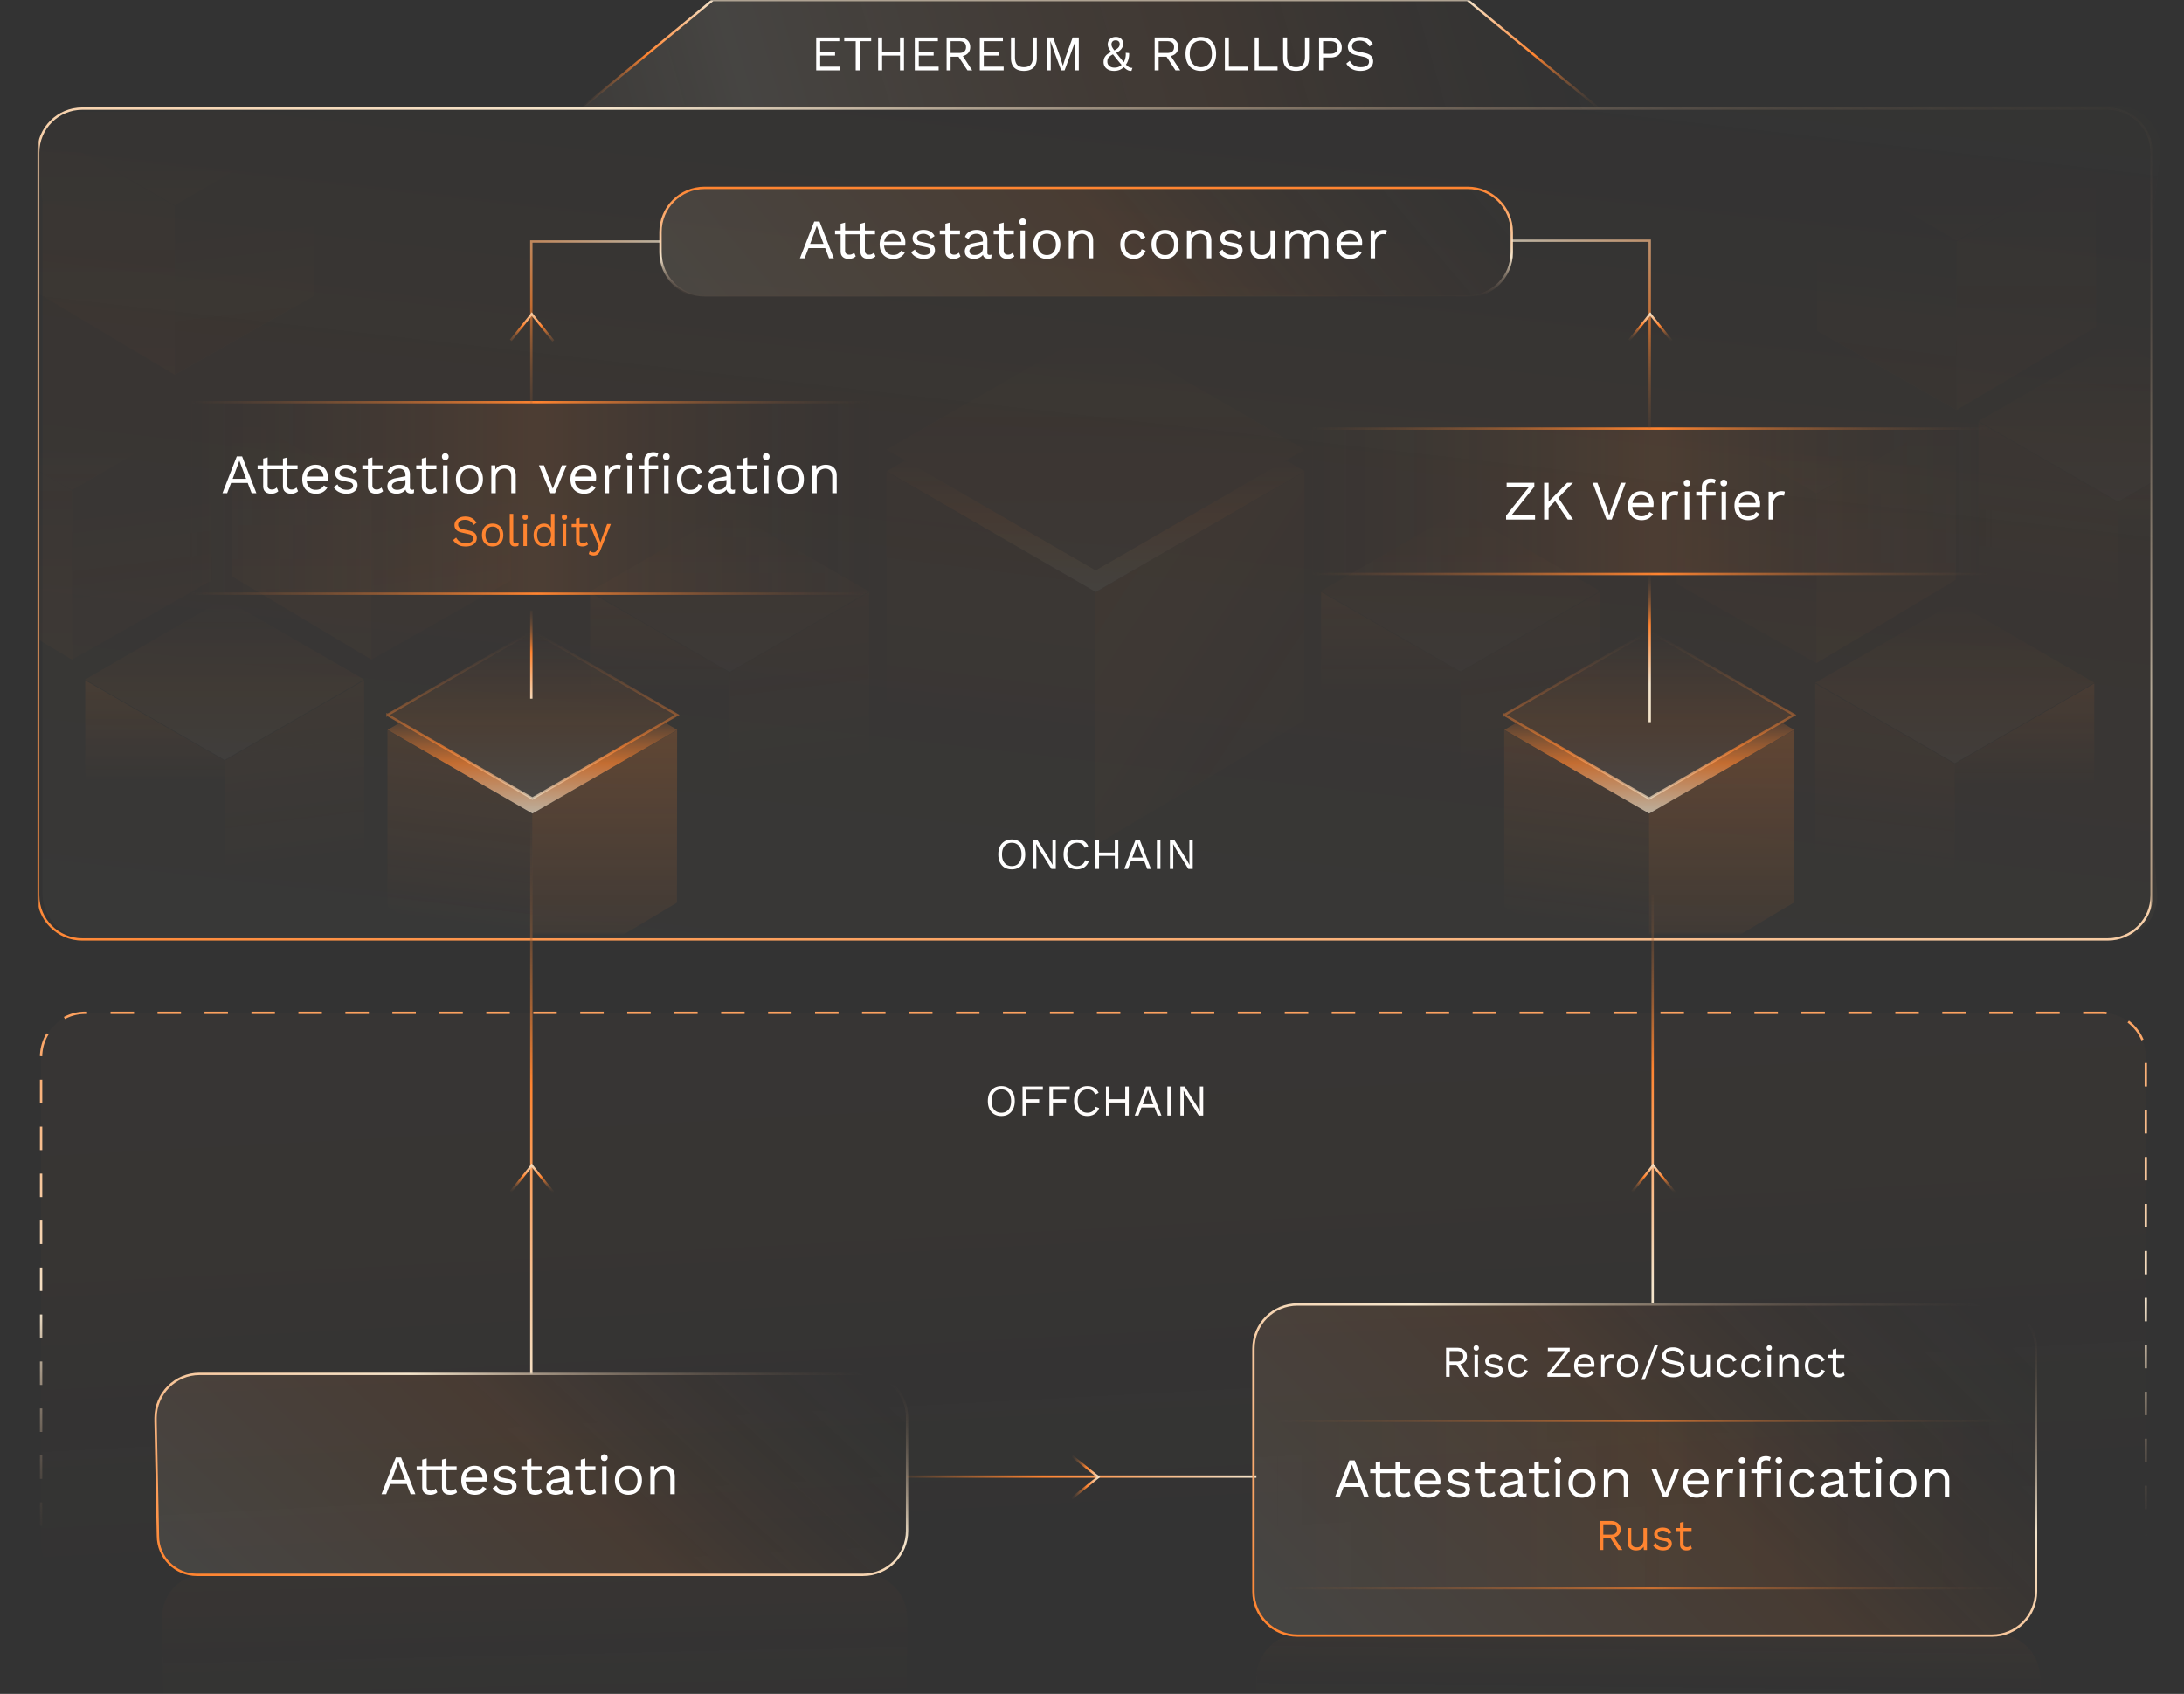 <svg xmlns="http://www.w3.org/2000/svg" width="744" height="577" fill="none"><rect width="100%" height="100%" fill="#333333" stroke="none"/><path fill="url(#a)" d="M703 319.492H29.502c-8.284 0-15-6.715-15-14.998l-.002-18.479.004-216.861-1.624-14.4c-1.002-8.894 5.956-16.68 14.906-16.68H41L702 36h19.054c9.006 0 15.982 7.881 14.889 16.82L733.5 72.798v212.489l1.324 18.913c.626 8.948-6.688 16.442-15.648 16.032l-16.176-.74Z" opacity=".03"/><mask id="b" width="719" height="282" x="14" y="36" maskUnits="userSpaceOnUse" style="mask-type:luminance"><path fill="#fff" d="M702.5 318h-662l-26.497-34.854L14 68.938l26-32.47h662l30.5 35.514V284.03l-30 33.97Z"/></mask><g mask="url(#b)"><path fill="url(#c)" d="M132.027 243.534 181.479 215l49.213 28.534-49.332 28.463-49.333-28.463Z" opacity=".1"/><path fill="url(#d)" d="M132 248.715v60.173l49.332 28.009v-59.719L132 248.715Z" opacity=".1"/><path fill="url(#e)" d="m181.332 277.178 49.332-28.463-.059 58.764-49.273 29.43v-59.731Z" opacity=".2"/><path fill="url(#f)" fill-opacity=".7" d="m181.371 272.034-44.938-25.967-4.406 2.543 49.344 28.51 24.679-14.255 24.678-14.255-4.406-2.555-44.951 25.967v.012Z"/><path stroke="url(#g)" stroke-miterlimit="10" stroke-width=".8" d="M132.027 243.534 181.479 215l49.213 28.534-49.332 28.463-49.333-28.463Z" opacity=".7"/><g opacity=".15"><path fill="url(#h)" d="M302.047 153.174 373.403 112l71.012 41.174-71.184 41.07-71.184-41.07Z" opacity=".1"/><path fill="url(#i)" d="M302 160.648v86.827l71.184 40.416v-86.172L302 160.648Z" opacity=".1"/><path fill="url(#j)" d="m373.191 201.719 71.185-41.071-.086 84.795-71.099 42.465v-86.189Z" opacity=".2"/><path fill="url(#k)" fill-opacity=".7" d="m373.248 194.3-64.844-37.47-6.357 3.669 71.201 41.14 35.61-20.57 35.609-20.57-6.357-3.687-64.862 37.47v.018Z" opacity=".6"/></g><path fill="url(#l)" d="M512.473 243.534 561.924 215l49.213 28.534-49.332 28.463-49.332-28.463Z" opacity=".1"/><path fill="url(#m)" d="M512.445 248.715v60.173l49.333 28.009v-59.719l-49.333-28.463Z" opacity=".1"/><path fill="url(#n)" d="m561.777 277.178 49.333-28.463-.06 58.764-49.273 29.43v-59.731Z" opacity=".2"/><path fill="url(#o)" fill-opacity=".7" d="m561.817 272.034-44.939-25.967-4.405 2.543 49.344 28.51 24.678-14.255 24.678-14.255-4.406-2.555-44.95 25.967v.012Z"/><path stroke="url(#p)" stroke-miterlimit="10" stroke-width=".8" d="M512.473 243.534 561.924 215l49.213 28.534-49.332 28.463-49.332-28.463Z" opacity=".7"/></g><mask id="q" width="720" height="577" x="13" y="0" maskUnits="userSpaceOnUse" style="mask-type:alpha"><path fill="#121211" d="M13 0h720v577H13z"/></mask><g mask="url(#q)"><g opacity=".35"><path fill="url(#r)" d="M55.2 551.197C55.09 542.836 61.836 536 70.197 536H294c8.284 0 15 6.716 15 15v37.012c0 3.906-1.523 7.657-4.246 10.458l-7.769 7.988A15 15 0 0 1 286.232 611H76.276a15 15 0 0 1-10.754-4.542l-5.562-5.72a15 15 0 0 1-4.245-10.261l-.516-39.28Z" opacity=".05"/></g><path fill="url(#s)" d="M679.596 664.2a15.002 15.002 0 0 1-11.51 5.381H454.913c-3.85 0-7.553-1.48-10.342-4.136l-11.914-11.342A15 15 0 0 1 428 643.239v-71.63c0-8.284 6.716-15 15-15h237c8.284 0 15 6.716 15 15v68.714a15 15 0 0 1-3.49 9.619L679.596 664.2Z" opacity=".05"/><g opacity=".15"><path fill="url(#t)" d="m571.285 140.663 47.649-27.483 47.41 27.483-47.529 27.424-47.53-27.424Z" opacity=".1"/><path fill="url(#u)" d="M571.258 140.926v57.976l47.529 26.982V168.35l-47.529-27.424Z" opacity=".1"/><path fill="url(#v)" d="m618.789 168.35 47.529-27.424-.059 56.615-47.47 28.343V168.35Z" opacity=".2"/></g><g opacity=".1"><path fill="url(#w)" d="M619.027 54.484 666.676 27l47.41 27.484-47.529 27.424-47.53-27.424Z" opacity=".1"/><path fill="url(#x)" d="M619 54.746v57.976l47.529 26.982V82.17L619 54.746Z" opacity=".1"/><path fill="url(#y)" d="m666.531 82.17 47.53-27.424-.06 56.615-47.47 28.343V82.17Z" opacity=".2"/></g><g opacity=".4"><path fill="url(#z)" d="m618.402 232.581 47.649-27.483 47.41 27.483-47.529 27.424-47.53-27.424Z" opacity=".1"/><path fill="url(#A)" d="M618.375 232.844v57.976l47.529 26.982v-57.534l-47.529-27.424Z" opacity=".1"/><path fill="url(#B)" d="m665.906 260.268 47.53-27.424-.06 56.615-47.47 28.343v-57.534Z" opacity=".2"/></g><g opacity=".2"><path fill="url(#C)" d="M674.027 143.484 721.676 116l47.41 27.484-47.529 27.424-47.53-27.424Z" opacity=".1"/><path fill="url(#D)" d="M674 143.746v57.976l47.529 26.982V171.17L674 143.746Z" opacity=".1"/><path fill="url(#E)" d="m721.531 171.17 47.53-27.424-.06 56.615-47.47 28.343V171.17Z" opacity=".2"/></g><g opacity=".15"><path fill="url(#F)" d="M174.059 139.484 126.41 112 79 139.484l47.529 27.424 47.53-27.424Z" opacity=".1"/><path fill="url(#G)" d="M174.08 139.746v57.976l-47.529 26.982V167.17l47.529-27.424Z" opacity=".1"/><path fill="url(#H)" d="m126.557 167.17-47.53-27.424.06 56.615 47.47 28.343V167.17Z" opacity=".2"/></g><g opacity=".15"><path fill="url(#I)" d="M72.059 139.484 24.41 112-23 139.484l47.53 27.424 47.529-27.424Z" opacity=".1"/><path fill="url(#J)" d="M72.08 139.746v57.976l-47.53 26.982V167.17l47.53-27.424Z" opacity=".1"/><path fill="url(#K)" d="m24.557 167.17-47.53-27.424.06 56.615 47.47 28.343V167.17Z" opacity=".2"/></g><g opacity=".1"><path fill="url(#L)" d="M107.047 42.484 59.398 15 12 42.484l47.53 27.424 47.529-27.424h-.012Z" opacity=".1"/><path fill="url(#M)" d="M107.072 42.746v57.976l-47.529 26.982V70.17l47.529-27.424Z" opacity=".1"/><path fill="url(#N)" d="m59.537 70.17-47.53-27.424.06 56.615 47.47 28.343V70.17Z" opacity=".2"/></g><g opacity=".4"><path fill="url(#O)" d="M124.059 231.484 76.41 204 29 231.484l47.53 27.424 47.529-27.424Z" opacity=".1"/><path fill="url(#P)" d="M124.08 231.746v57.976l-47.53 26.982V259.17l47.53-27.424Z" opacity=".1"/><path fill="url(#Q)" d="m76.557 259.17-47.53-27.424.06 56.615 47.47 28.343V259.17Z" opacity=".2"/></g><g opacity=".2"><path fill="url(#R)" d="M296.059 201.484 248.41 174 201 201.484l47.529 27.424 47.53-27.424Z" opacity=".1"/><path fill="url(#S)" d="M296.08 201.746v57.976l-47.529 26.982V229.17l47.529-27.424Z" opacity=".1"/><path fill="url(#T)" d="m248.557 229.17-47.53-27.424.06 56.615 47.47 28.343V229.17Z" opacity=".2"/></g><g opacity=".2"><path fill="url(#U)" d="m545.059 201.351-47.649-27.484L450 201.351l47.529 27.424 47.53-27.424Z" opacity=".1"/><path fill="url(#V)" d="M545.08 201.613v57.976l-47.529 26.983v-57.535l47.529-27.424Z" opacity=".1"/><path fill="url(#W)" d="m497.557 229.037-47.53-27.424.06 56.615 47.47 28.344v-57.535Z" opacity=".2"/></g><path fill="#fff" d="M341.105 369.95c.94 0 1.75.21 2.43.63.69.41 1.22.995 1.59 1.755.38.76.57 1.665.57 2.715 0 1.05-.19 1.955-.57 2.715-.37.76-.9 1.35-1.59 1.77-.68.41-1.49.615-2.43.615-.94 0-1.755-.205-2.445-.615-.68-.42-1.21-1.01-1.59-1.77-.37-.76-.555-1.665-.555-2.715 0-1.05.185-1.955.555-2.715.38-.76.91-1.345 1.59-1.755.69-.42 1.505-.63 2.445-.63Zm0 1.125c-.68 0-1.27.16-1.77.48-.5.31-.885.765-1.155 1.365-.27.59-.405 1.3-.405 2.13 0 .83.135 1.545.405 2.145.27.59.655 1.045 1.155 1.365.5.31 1.09.465 1.77.465.69 0 1.28-.155 1.77-.465.5-.32.885-.775 1.155-1.365.27-.6.405-1.315.405-2.145 0-.83-.135-1.54-.405-2.13-.27-.6-.655-1.055-1.155-1.365-.49-.32-1.08-.48-1.77-.48Zm14.16.15h-5.73v3.195h4.47v1.125h-4.47V380h-1.2v-9.9h6.93v1.125Zm9.156 0h-5.73v3.195h4.47v1.125h-4.47V380h-1.2v-9.9h6.93v1.125Zm10.029 6.24c-.21.56-.51 1.045-.9 1.455-.39.4-.85.705-1.38.915-.52.21-1.09.315-1.71.315-.94 0-1.755-.205-2.445-.615-.68-.42-1.21-1.01-1.59-1.77-.37-.76-.555-1.665-.555-2.715 0-1.05.185-1.955.555-2.715.38-.76.91-1.345 1.59-1.755.69-.42 1.495-.63 2.415-.63.64 0 1.21.09 1.71.27.5.17.925.43 1.275.78.36.34.645.76.855 1.26l-1.185.555c-.22-.57-.54-1-.96-1.29-.41-.3-.945-.45-1.605-.45-.67 0-1.26.16-1.77.48-.51.31-.91.76-1.2 1.35-.28.59-.42 1.305-.42 2.145 0 .83.135 1.545.405 2.145.27.59.655 1.045 1.155 1.365.5.31 1.09.465 1.77.465.66 0 1.235-.165 1.725-.495.49-.34.845-.845 1.065-1.515l1.2.45Zm10.073-7.365v9.9h-1.2v-9.9h1.2Zm-6.57 0v9.9h-1.2v-9.9h1.2Zm5.925 4.32v1.125h-6.495v-1.125h6.495Zm11.781 5.58h-1.275l-1.05-2.745h-4.485l-1.05 2.745h-1.26l3.855-9.9h1.425l3.84 9.9Zm-6.375-3.87h3.615l-1.815-4.875-1.8 4.875Zm9.587-6.03v9.9h-1.2v-9.9h1.2Zm11.009 0v9.9h-1.485l-4.14-6.63-1.05-1.86h-.015l.06 1.5V380h-1.14v-9.9h1.485l4.125 6.6 1.065 1.905h.015l-.06-1.515v-6.99h1.14Zm-65.216-84.15c.94 0 1.75.21 2.43.63.69.41 1.22.995 1.59 1.755.38.76.57 1.665.57 2.715 0 1.05-.19 1.955-.57 2.715-.37.76-.9 1.35-1.59 1.77-.68.41-1.49.615-2.43.615-.94 0-1.755-.205-2.445-.615-.68-.42-1.21-1.01-1.59-1.77-.37-.76-.555-1.665-.555-2.715 0-1.05.185-1.955.555-2.715.38-.76.91-1.345 1.59-1.755.69-.42 1.505-.63 2.445-.63Zm0 1.125c-.68 0-1.27.16-1.77.48-.5.31-.885.765-1.155 1.365-.27.59-.405 1.3-.405 2.13 0 .83.135 1.545.405 2.145.27.59.655 1.045 1.155 1.365.5.31 1.09.465 1.77.465.69 0 1.28-.155 1.77-.465.5-.32.885-.775 1.155-1.365.27-.6.405-1.315.405-2.145 0-.83-.135-1.54-.405-2.13-.27-.6-.655-1.055-1.155-1.365-.49-.32-1.08-.48-1.77-.48Zm15.001-.975v9.9h-1.485l-4.14-6.63-1.05-1.86h-.015l.06 1.5V296h-1.14v-9.9h1.485l4.125 6.6 1.065 1.905h.015l-.06-1.515v-6.99h1.14Zm11.226 7.365c-.21.56-.51 1.045-.9 1.455-.39.4-.85.705-1.38.915-.52.21-1.09.315-1.71.315-.94 0-1.755-.205-2.445-.615-.68-.42-1.21-1.01-1.59-1.77-.37-.76-.555-1.665-.555-2.715 0-1.05.185-1.955.555-2.715.38-.76.91-1.345 1.59-1.755.69-.42 1.495-.63 2.415-.63.64 0 1.21.09 1.71.27.5.17.925.43 1.275.78.36.34.645.76.855 1.26l-1.185.555c-.22-.57-.54-1-.96-1.29-.41-.3-.945-.45-1.605-.45-.67 0-1.26.16-1.77.48-.51.31-.91.76-1.2 1.35-.28.59-.42 1.305-.42 2.145 0 .83.135 1.545.405 2.145.27.59.655 1.045 1.155 1.365.5.31 1.09.465 1.77.465.66 0 1.235-.165 1.725-.495.49-.34.845-.845 1.065-1.515l1.2.45Zm10.073-7.365v9.9h-1.2v-9.9h1.2Zm-6.57 0v9.9h-1.2v-9.9h1.2Zm5.925 4.32v1.125h-6.495v-1.125h6.495Zm11.78 5.58h-1.275l-1.05-2.745h-4.485l-1.05 2.745h-1.26l3.855-9.9h1.425l3.84 9.9Zm-6.375-3.87h3.615l-1.815-4.875-1.8 4.875Zm9.588-6.03v9.9h-1.2v-9.9h1.2Zm11.008 0v9.9h-1.485l-4.14-6.63-1.05-1.86h-.015l.06 1.5V296h-1.14v-9.9h1.485l4.125 6.6 1.065 1.905h.015l-.06-1.515v-6.99h1.14Z"/><path stroke="url(#X)" stroke-dasharray="8 8" stroke-miterlimit="10" stroke-width=".8" d="M710.514 552.605A15 15 0 0 1 698.992 558H45.528a15 15 0 0 1-10.865-4.659l-16.528-17.366A15 15 0 0 1 14 525.634V360c0-8.284 6.716-15 15-15h687c8.284 0 15 6.716 15 15v162.6c0 3.51-1.231 6.909-3.479 9.605l-17.007 20.4Z"/><path fill="url(#Y)" d="M710.514 552.605A15 15 0 0 1 698.992 558H45.528a15 15 0 0 1-10.865-4.659l-16.528-17.366A15 15 0 0 1 14 525.634V360c0-8.284 6.716-15 15-15h687c8.284 0 15 6.716 15 15v162.6c0 3.51-1.231 6.909-3.479 9.605l-17.007 20.4Z" opacity=".02"/><path stroke="url(#Z)" stroke-miterlimit="10" stroke-width=".8" d="M733 305c0 8.284-6.716 15-15 15H28c-8.284 0-15-6.716-15-15v-20.035l.003-215.326V52c0-8.284 6.716-15 15-15H718c8.284 0 15 6.716 15 15v253Z"/><path fill="url(#aa)" d="M296.536 137H65v65.233h231.536V137Z" opacity=".1"/><path stroke="url(#ab)" stroke-miterlimit="10" stroke-width=".8" d="M296.536 137H65v65.233h231.536V137Z"/><path fill="url(#ac)" d="M678.536 146H447v49.529h231.536V146Z" opacity=".1"/><path stroke="url(#ad)" stroke-miterlimit="10" stroke-width=".8" d="M678.536 146H447v49.529h231.536V146Z"/><path fill="url(#ae)" d="M500 64H240c-8.284 0-15 6.716-15 15v7c0 8.284 6.716 15 15 15h260c8.284 0 15-6.716 15-15v-7c0-8.284-6.716-15-15-15Z" opacity=".1"/><path stroke="url(#af)" stroke-miterlimit="10" stroke-width=".8" d="M500 64H240c-8.284 0-15 6.716-15 15v7c0 8.284 6.716 15 15 15h260c8.284 0 15-6.716 15-15v-7c0-8.284-6.716-15-15-15Z"/><path fill="#fff" d="M284.046 88h-1.615l-1.33-3.477h-5.681L274.09 88h-1.596l4.883-12.54h1.805L284.046 88Zm-8.075-4.902h4.579l-2.299-6.175-2.28 6.175Zm11.913-7.296v9.576c0 .469.133.817.399 1.045.266.228.608.342 1.026.342.367 0 .684-.063.95-.19a2.6 2.6 0 0 0 .722-.513l.532 1.273c-.291.266-.64.475-1.045.627-.393.152-.849.228-1.368.228-.481 0-.931-.082-1.349-.247a2.276 2.276 0 0 1-1.007-.817c-.241-.38-.367-.874-.38-1.482V76.22l1.52-.418Zm3.458 2.698v1.311h-6.878V78.5h6.878Zm3.277-2.698v9.576c0 .469.133.817.399 1.045.266.228.608.342 1.026.342.368 0 .684-.063.95-.19a2.6 2.6 0 0 0 .722-.513l.532 1.273a3.182 3.182 0 0 1-1.045.627c-.392.152-.848.228-1.368.228-.481 0-.931-.082-1.349-.247a2.281 2.281 0 0 1-1.007-.817c-.24-.38-.367-.874-.38-1.482V76.22l1.52-.418Zm3.458 2.698v1.311h-6.878V78.5h6.878Zm6.231 9.69c-.899 0-1.703-.196-2.413-.589a4.131 4.131 0 0 1-1.634-1.691c-.392-.747-.589-1.634-.589-2.66 0-1.026.197-1.906.589-2.641.393-.747.931-1.317 1.615-1.71.684-.393 1.463-.589 2.337-.589.887 0 1.641.19 2.261.57.634.38 1.115.9 1.444 1.558.33.646.494 1.374.494 2.185 0 .215-.006.412-.019.589a4.13 4.13 0 0 1-.057.475h-7.676v-1.349h7.011l-.779.152c0-.912-.253-1.615-.76-2.109-.494-.494-1.146-.741-1.957-.741-.62 0-1.159.146-1.615.437-.443.279-.791.69-1.045 1.235-.24.532-.361 1.178-.361 1.938 0 .747.127 1.393.38 1.938.254.545.608.963 1.064 1.254.469.279 1.026.418 1.672.418.697 0 1.261-.133 1.691-.399a3.002 3.002 0 0 0 1.064-1.083l1.197.703c-.24.43-.551.804-.931 1.121a4.006 4.006 0 0 1-1.311.741 5.27 5.27 0 0 1-1.672.247Zm10.415 0c-.925 0-1.78-.196-2.565-.589a4.22 4.22 0 0 1-1.786-1.672l1.292-.931a3.19 3.19 0 0 0 1.216 1.368c.545.33 1.197.494 1.957.494.671 0 1.197-.127 1.577-.38.38-.266.57-.608.57-1.026 0-.266-.089-.507-.266-.722-.165-.228-.488-.393-.969-.494l-2.28-.475c-.925-.19-1.59-.507-1.995-.95-.393-.443-.589-.994-.589-1.653 0-.52.146-.994.437-1.425.304-.43.728-.773 1.273-1.026.557-.266 1.21-.399 1.957-.399.937 0 1.729.184 2.375.551a3.442 3.442 0 0 1 1.444 1.558l-1.273.836c-.215-.557-.564-.963-1.045-1.216a3.063 3.063 0 0 0-1.501-.399c-.456 0-.849.063-1.178.19a1.72 1.72 0 0 0-.741.532 1.185 1.185 0 0 0-.247.741c0 .279.095.538.285.779.19.228.545.393 1.064.494l2.375.494c.887.177 1.507.469 1.862.874.355.405.532.9.532 1.482 0 .595-.158 1.121-.475 1.577-.317.443-.76.785-1.33 1.026-.57.24-1.229.361-1.976.361Zm8.842-12.388v9.576c0 .469.133.817.399 1.045.266.228.608.342 1.026.342.367 0 .684-.063.95-.19.266-.127.506-.298.722-.513l.532 1.273c-.292.266-.64.475-1.045.627-.393.152-.849.228-1.368.228-.482 0-.931-.082-1.349-.247a2.276 2.276 0 0 1-1.007-.817c-.241-.38-.368-.874-.38-1.482V76.22l1.52-.418Zm3.458 2.698v1.311h-6.878V78.5h6.878Zm7.808 3.363c0-.71-.19-1.254-.57-1.634-.38-.393-.919-.589-1.615-.589-.659 0-1.216.146-1.672.437-.456.279-.792.735-1.007 1.368l-1.235-.76c.253-.71.722-1.28 1.406-1.71.684-.443 1.532-.665 2.546-.665.684 0 1.304.12 1.862.361.557.228.994.583 1.311 1.064.329.469.494 1.077.494 1.824v4.598c0 .456.24.684.722.684.24 0 .475-.032.703-.095l-.076 1.197c-.254.127-.583.19-.988.19a2.26 2.26 0 0 1-.988-.209 1.552 1.552 0 0 1-.684-.627c-.165-.291-.247-.652-.247-1.083v-.19l.38.057a2.56 2.56 0 0 1-.779 1.216 3.816 3.816 0 0 1-1.235.684 4.58 4.58 0 0 1-1.349.209 4.201 4.201 0 0 1-1.558-.285 2.645 2.645 0 0 1-1.159-.855c-.279-.393-.418-.874-.418-1.444 0-.71.234-1.292.703-1.748.481-.469 1.146-.785 1.995-.95l3.762-.741v1.254l-3.059.627c-.621.127-1.083.304-1.387.532-.304.228-.456.545-.456.95 0 .393.152.716.456.969.316.24.76.361 1.33.361.367 0 .715-.044 1.045-.133.342-.101.646-.247.912-.437a2.21 2.21 0 0 0 .627-.741 2.35 2.35 0 0 0 .228-1.064v-2.622Zm7.084-6.061v9.576c0 .469.133.817.399 1.045.266.228.608.342 1.026.342.368 0 .684-.063.95-.19a2.6 2.6 0 0 0 .722-.513l.532 1.273a3.182 3.182 0 0 1-1.045.627c-.392.152-.848.228-1.368.228-.481 0-.931-.082-1.349-.247a2.281 2.281 0 0 1-1.007-.817c-.24-.38-.367-.874-.38-1.482V76.22l1.52-.418Zm3.458 2.698v1.311h-6.878V78.5h6.878Zm3.02-1.824c-.342 0-.62-.101-.836-.304-.202-.215-.304-.494-.304-.836 0-.342.102-.614.304-.817.216-.215.494-.323.836-.323.342 0 .615.108.817.323.216.203.323.475.323.817 0 .342-.107.62-.323.836-.202.203-.475.304-.817.304Zm.76 1.824V88h-1.52v-9.5h1.52Zm7.46-.19c.899 0 1.691.196 2.375.589.697.393 1.241.963 1.634 1.71.393.735.589 1.615.589 2.641s-.196 1.913-.589 2.66a4.125 4.125 0 0 1-1.634 1.691c-.684.393-1.476.589-2.375.589-.887 0-1.678-.196-2.375-.589a4.125 4.125 0 0 1-1.634-1.691c-.393-.747-.589-1.634-.589-2.66 0-1.026.196-1.906.589-2.641.393-.747.937-1.317 1.634-1.71.697-.393 1.488-.589 2.375-.589Zm0 1.311c-.646 0-1.197.146-1.653.437-.456.291-.811.71-1.064 1.254-.241.532-.361 1.178-.361 1.938 0 .747.12 1.393.361 1.938.253.545.608.963 1.064 1.254.456.291 1.007.437 1.653.437.646 0 1.197-.146 1.653-.437.456-.291.804-.71 1.045-1.254.253-.545.38-1.19.38-1.938 0-.76-.127-1.406-.38-1.938-.241-.545-.589-.963-1.045-1.254-.456-.291-1.007-.437-1.653-.437Zm7.46 8.379v-9.5h1.33l.133 2.128-.247-.209c.202-.507.475-.912.817-1.216a3.06 3.06 0 0 1 1.178-.684 4.76 4.76 0 0 1 1.406-.209 4.27 4.27 0 0 1 1.862.399c.557.253 1 .646 1.33 1.178.342.532.513 1.21.513 2.033V88h-1.52v-5.548c0-1.051-.228-1.78-.684-2.185-.444-.418-.995-.627-1.653-.627a3.18 3.18 0 0 0-1.368.323c-.456.215-.836.564-1.14 1.045-.292.481-.437 1.127-.437 1.938V88h-1.52Zm22.172-9.69c.659 0 1.235.101 1.729.304.507.203.944.494 1.311.874s.665.83.893 1.349l-1.444.684c-.203-.608-.513-1.07-.931-1.387-.405-.33-.937-.494-1.596-.494-.633 0-1.178.146-1.634.437-.456.279-.804.69-1.045 1.235-.241.532-.361 1.178-.361 1.938 0 .747.12 1.393.361 1.938.241.545.589.963 1.045 1.254.456.279 1.001.418 1.634.418.494 0 .918-.076 1.273-.228a2.16 2.16 0 0 0 .893-.665 2.43 2.43 0 0 0 .494-1.064l1.406.494a4.539 4.539 0 0 1-.893 1.501 3.716 3.716 0 0 1-1.349.969c-.519.215-1.115.323-1.786.323-.887 0-1.678-.196-2.375-.589a4.125 4.125 0 0 1-1.634-1.691c-.393-.747-.589-1.634-.589-2.66 0-1.026.196-1.906.589-2.641.393-.747.937-1.317 1.634-1.71.697-.393 1.488-.589 2.375-.589Zm10.632 0c.899 0 1.691.196 2.375.589.696.393 1.241.963 1.634 1.71.392.735.589 1.615.589 2.641s-.197 1.913-.589 2.66a4.131 4.131 0 0 1-1.634 1.691c-.684.393-1.476.589-2.375.589-.887 0-1.679-.196-2.375-.589a4.119 4.119 0 0 1-1.634-1.691c-.393-.747-.589-1.634-.589-2.66 0-1.026.196-1.906.589-2.641.392-.747.937-1.317 1.634-1.71.696-.393 1.488-.589 2.375-.589Zm0 1.311c-.646 0-1.197.146-1.653.437-.456.291-.811.71-1.064 1.254-.241.532-.361 1.178-.361 1.938 0 .747.12 1.393.361 1.938.253.545.608.963 1.064 1.254.456.291 1.007.437 1.653.437.646 0 1.197-.146 1.653-.437.456-.291.804-.71 1.045-1.254.253-.545.38-1.19.38-1.938 0-.76-.127-1.406-.38-1.938-.241-.545-.589-.963-1.045-1.254-.456-.291-1.007-.437-1.653-.437ZM404.336 88v-9.5h1.33l.133 2.128-.247-.209c.203-.507.475-.912.817-1.216a3.068 3.068 0 0 1 1.178-.684c.456-.14.925-.209 1.406-.209.684 0 1.305.133 1.862.399a2.986 2.986 0 0 1 1.33 1.178c.342.532.513 1.21.513 2.033V88h-1.52v-5.548c0-1.051-.228-1.78-.684-2.185-.443-.418-.994-.627-1.653-.627a3.18 3.18 0 0 0-1.368.323c-.456.215-.836.564-1.14 1.045-.291.481-.437 1.127-.437 1.938V88h-1.52Zm15.184.19c-.925 0-1.78-.196-2.565-.589a4.22 4.22 0 0 1-1.786-1.672l1.292-.931a3.19 3.19 0 0 0 1.216 1.368c.545.33 1.197.494 1.957.494.671 0 1.197-.127 1.577-.38.38-.266.57-.608.57-1.026 0-.266-.089-.507-.266-.722-.165-.228-.488-.393-.969-.494l-2.28-.475c-.925-.19-1.59-.507-1.995-.95-.393-.443-.589-.994-.589-1.653 0-.52.146-.994.437-1.425.304-.43.728-.773 1.273-1.026.557-.266 1.21-.399 1.957-.399.937 0 1.729.184 2.375.551a3.442 3.442 0 0 1 1.444 1.558l-1.273.836c-.215-.557-.564-.963-1.045-1.216a3.063 3.063 0 0 0-1.501-.399c-.456 0-.849.063-1.178.19a1.72 1.72 0 0 0-.741.532 1.185 1.185 0 0 0-.247.741c0 .279.095.538.285.779.19.228.545.393 1.064.494l2.375.494c.887.177 1.507.469 1.862.874.355.405.532.9.532 1.482 0 .595-.158 1.121-.475 1.577-.317.443-.76.785-1.33 1.026-.57.24-1.229.361-1.976.361Zm10.039 0a4.43 4.43 0 0 1-1.729-.342 2.976 2.976 0 0 1-1.311-1.102c-.33-.52-.494-1.19-.494-2.014V78.5h1.52v5.833c0 .963.209 1.628.627 1.995.418.355 1.007.532 1.767.532.354 0 .703-.057 1.045-.171a2.64 2.64 0 0 0 .912-.57c.278-.266.494-.602.646-1.007.164-.405.247-.887.247-1.444V78.5h1.52V88h-1.33l-.095-1.444a3 3 0 0 1-1.349 1.254c-.558.253-1.216.38-1.976.38Zm8.287-.19v-9.5h1.33l.095 1.482c.342-.583.785-1.007 1.33-1.273a3.928 3.928 0 0 1 1.71-.399 4.12 4.12 0 0 1 1.9.456c.595.304 1.051.773 1.368 1.406.203-.43.488-.779.855-1.045a3.683 3.683 0 0 1 1.197-.608c.443-.14.861-.209 1.254-.209.608 0 1.184.127 1.729.38a3.231 3.231 0 0 1 1.368 1.178c.355.532.532 1.216.532 2.052V88h-1.52v-5.928c0-.861-.215-1.482-.646-1.862-.431-.38-.963-.57-1.596-.57-.494 0-.956.12-1.387.361-.431.24-.779.595-1.045 1.064-.253.469-.38 1.045-.38 1.729V88h-1.52v-5.928c0-.861-.215-1.482-.646-1.862-.431-.38-.963-.57-1.596-.57-.418 0-.849.114-1.292.342-.431.215-.792.564-1.083 1.045-.291.481-.437 1.115-.437 1.9V88h-1.52Zm22.08.19c-.899 0-1.703-.196-2.413-.589a4.131 4.131 0 0 1-1.634-1.691c-.392-.747-.589-1.634-.589-2.66 0-1.026.197-1.906.589-2.641.393-.747.931-1.317 1.615-1.71.684-.393 1.463-.589 2.337-.589.887 0 1.641.19 2.261.57.634.38 1.115.9 1.444 1.558.33.646.494 1.374.494 2.185 0 .215-.006.412-.019.589a4.13 4.13 0 0 1-.057.475h-7.676v-1.349h7.011l-.779.152c0-.912-.253-1.615-.76-2.109-.494-.494-1.146-.741-1.957-.741-.62 0-1.159.146-1.615.437-.443.279-.791.69-1.045 1.235-.24.532-.361 1.178-.361 1.938 0 .747.127 1.393.38 1.938.254.545.608.963 1.064 1.254.469.279 1.026.418 1.672.418.697 0 1.261-.133 1.691-.399a3.002 3.002 0 0 0 1.064-1.083l1.197.703c-.24.43-.551.804-.931 1.121a4.006 4.006 0 0 1-1.311.741 5.27 5.27 0 0 1-1.672.247Zm6.995-.19v-9.5h1.235l.209 1.558c.266-.583.653-1.02 1.159-1.311.52-.291 1.147-.437 1.881-.437.165 0 .342.013.532.038.203.025.374.076.513.152l-.266 1.387a2.383 2.383 0 0 0-.456-.114 4.931 4.931 0 0 0-.703-.038c-.392 0-.791.114-1.197.342-.392.228-.722.576-.988 1.045-.266.456-.399 1.039-.399 1.748V88h-1.52ZM87.34 168h-1.615l-1.33-3.477h-5.681L77.384 168h-1.596l4.883-12.54h1.805L87.34 168Zm-8.075-4.902h4.579l-2.3-6.175-2.28 6.175Zm11.913-7.296v9.576c0 .469.133.817.399 1.045.266.228.608.342 1.026.342.367 0 .684-.063.95-.19a2.6 2.6 0 0 0 .722-.513l.532 1.273c-.291.266-.64.475-1.045.627-.393.152-.849.228-1.368.228a3.64 3.64 0 0 1-1.35-.247 2.278 2.278 0 0 1-1.006-.817c-.24-.38-.367-.874-.38-1.482v-9.424l1.52-.418Zm3.458 2.698v1.311h-6.878V158.5h6.878Zm3.277-2.698v9.576c0 .469.133.817.4 1.045.265.228.607.342 1.025.342.368 0 .684-.063.95-.19a2.6 2.6 0 0 0 .722-.513l.532 1.273a3.182 3.182 0 0 1-1.045.627c-.392.152-.848.228-1.368.228a3.64 3.64 0 0 1-1.349-.247 2.277 2.277 0 0 1-1.007-.817c-.24-.38-.367-.874-.38-1.482v-9.424l1.52-.418Zm3.458 2.698v1.311h-6.878V158.5h6.878Zm6.231 9.69c-.899 0-1.703-.196-2.413-.589a4.131 4.131 0 0 1-1.634-1.691c-.392-.747-.589-1.634-.589-2.66 0-1.026.197-1.906.589-2.641.393-.747.931-1.317 1.615-1.71.684-.393 1.463-.589 2.337-.589.887 0 1.641.19 2.261.57.634.38 1.115.899 1.444 1.558.33.646.494 1.374.494 2.185 0 .215-.006.412-.019.589a4.13 4.13 0 0 1-.057.475h-7.676v-1.349h7.011l-.779.152c0-.912-.253-1.615-.76-2.109-.494-.494-1.146-.741-1.957-.741-.62 0-1.159.146-1.615.437-.443.279-.791.69-1.045 1.235-.24.532-.361 1.178-.361 1.938 0 .747.127 1.393.38 1.938.254.545.608.963 1.064 1.254.469.279 1.026.418 1.672.418.697 0 1.261-.133 1.691-.399a3.002 3.002 0 0 0 1.064-1.083l1.197.703c-.24.431-.551.804-.931 1.121a3.996 3.996 0 0 1-1.311.741 5.262 5.262 0 0 1-1.672.247Zm10.415 0c-.925 0-1.78-.196-2.565-.589a4.223 4.223 0 0 1-1.786-1.672l1.292-.931a3.187 3.187 0 0 0 1.216 1.368c.545.329 1.197.494 1.957.494.671 0 1.197-.127 1.577-.38.38-.266.57-.608.57-1.026 0-.266-.089-.507-.266-.722-.165-.228-.488-.393-.969-.494l-2.28-.475c-.925-.19-1.59-.507-1.995-.95-.393-.443-.589-.994-.589-1.653 0-.519.146-.994.437-1.425.304-.431.728-.773 1.273-1.026.557-.266 1.21-.399 1.957-.399.937 0 1.729.184 2.375.551a3.442 3.442 0 0 1 1.444 1.558l-1.273.836c-.215-.557-.564-.963-1.045-1.216a3.063 3.063 0 0 0-1.501-.399c-.456 0-.849.063-1.178.19a1.722 1.722 0 0 0-.741.532 1.184 1.184 0 0 0-.247.741c0 .279.095.538.285.779.19.228.545.393 1.064.494l2.375.494c.887.177 1.507.469 1.862.874.355.405.532.899.532 1.482 0 .595-.158 1.121-.475 1.577-.317.443-.76.785-1.33 1.026-.57.241-1.229.361-1.976.361Zm8.842-12.388v9.576c0 .469.133.817.399 1.045.266.228.608.342 1.026.342.367 0 .684-.063.95-.19.266-.127.506-.298.722-.513l.532 1.273c-.292.266-.64.475-1.045.627-.393.152-.849.228-1.368.228-.482 0-.931-.082-1.349-.247a2.276 2.276 0 0 1-1.007-.817c-.241-.38-.368-.874-.38-1.482v-9.424l1.52-.418Zm3.458 2.698v1.311h-6.878V158.5h6.878Zm7.808 3.363c0-.709-.19-1.254-.57-1.634-.38-.393-.919-.589-1.615-.589-.659 0-1.216.146-1.672.437-.456.279-.792.735-1.007 1.368l-1.235-.76c.253-.709.722-1.279 1.406-1.71.684-.443 1.532-.665 2.546-.665.684 0 1.304.12 1.862.361.557.228.994.583 1.311 1.064.329.469.494 1.077.494 1.824v4.598c0 .456.24.684.722.684.24 0 .475-.032.703-.095l-.076 1.197c-.254.127-.583.19-.988.19-.368 0-.697-.07-.988-.209a1.549 1.549 0 0 1-.684-.627c-.165-.291-.247-.652-.247-1.083v-.19l.38.057a2.565 2.565 0 0 1-.779 1.216 3.816 3.816 0 0 1-1.235.684 4.612 4.612 0 0 1-1.349.209 4.201 4.201 0 0 1-1.558-.285 2.645 2.645 0 0 1-1.159-.855c-.279-.393-.418-.874-.418-1.444 0-.709.234-1.292.703-1.748.481-.469 1.146-.785 1.995-.95l3.762-.741v1.254l-3.059.627c-.621.127-1.083.304-1.387.532-.304.228-.456.545-.456.95 0 .393.152.716.456.969.316.241.76.361 1.33.361.367 0 .715-.044 1.045-.133.342-.101.646-.247.912-.437a2.21 2.21 0 0 0 .627-.741c.152-.304.228-.659.228-1.064v-2.622Zm7.084-6.061v9.576c0 .469.133.817.399 1.045.266.228.608.342 1.026.342.368 0 .684-.063.95-.19a2.6 2.6 0 0 0 .722-.513l.532 1.273a3.182 3.182 0 0 1-1.045.627c-.392.152-.848.228-1.368.228-.481 0-.931-.082-1.349-.247a2.281 2.281 0 0 1-1.007-.817c-.24-.38-.367-.874-.38-1.482v-9.424l1.52-.418Zm3.458 2.698v1.311h-6.878V158.5h6.878Zm3.02-1.824c-.342 0-.621-.101-.836-.304-.203-.215-.304-.494-.304-.836 0-.342.101-.614.304-.817.215-.215.494-.323.836-.323.342 0 .614.108.817.323.215.203.323.475.323.817 0 .342-.108.621-.323.836-.203.203-.475.304-.817.304Zm.76 1.824v9.5h-1.52v-9.5h1.52Zm7.46-.19c.899 0 1.691.196 2.375.589.697.393 1.241.963 1.634 1.71.393.735.589 1.615.589 2.641s-.196 1.913-.589 2.66a4.125 4.125 0 0 1-1.634 1.691c-.684.393-1.476.589-2.375.589-.887 0-1.678-.196-2.375-.589a4.125 4.125 0 0 1-1.634-1.691c-.393-.747-.589-1.634-.589-2.66 0-1.026.196-1.906.589-2.641.393-.747.937-1.317 1.634-1.71.697-.393 1.488-.589 2.375-.589Zm0 1.311c-.646 0-1.197.146-1.653.437-.456.291-.811.709-1.064 1.254-.241.532-.361 1.178-.361 1.938 0 .747.12 1.393.361 1.938.253.545.608.963 1.064 1.254.456.291 1.007.437 1.653.437.646 0 1.197-.146 1.653-.437.456-.291.804-.709 1.045-1.254.253-.545.38-1.191.38-1.938 0-.76-.127-1.406-.38-1.938-.241-.545-.589-.963-1.045-1.254-.456-.291-1.007-.437-1.653-.437Zm7.46 8.379v-9.5h1.33l.133 2.128-.247-.209c.202-.507.475-.912.817-1.216a3.053 3.053 0 0 1 1.178-.684 4.793 4.793 0 0 1 1.406-.209 4.27 4.27 0 0 1 1.862.399c.557.253 1 .646 1.33 1.178.342.532.513 1.21.513 2.033V168h-1.52v-5.548c0-1.051-.228-1.78-.684-2.185-.444-.418-.995-.627-1.653-.627-.456 0-.912.108-1.368.323-.456.215-.836.564-1.14 1.045-.292.481-.437 1.127-.437 1.938V168h-1.52Zm24.045-9.5h1.596l-3.952 9.5h-1.52l-3.952-9.5h1.729l3.002 7.961 3.097-7.961Zm7.554 9.69c-.9 0-1.704-.196-2.413-.589a4.119 4.119 0 0 1-1.634-1.691c-.393-.747-.589-1.634-.589-2.66 0-1.026.196-1.906.589-2.641.392-.747.931-1.317 1.615-1.71.684-.393 1.463-.589 2.337-.589.886 0 1.64.19 2.261.57a3.73 3.73 0 0 1 1.444 1.558c.329.646.494 1.374.494 2.185 0 .215-.007.412-.019.589a4.628 4.628 0 0 1-.057.475h-7.676v-1.349h7.011l-.779.152c0-.912-.254-1.615-.76-2.109-.494-.494-1.147-.741-1.957-.741-.621 0-1.159.146-1.615.437-.444.279-.792.69-1.045 1.235-.241.532-.361 1.178-.361 1.938 0 .747.126 1.393.38 1.938.253.545.608.963 1.064 1.254.468.279 1.026.418 1.672.418.696 0 1.26-.133 1.691-.399a3.01 3.01 0 0 0 1.064-1.083l1.197.703a3.971 3.971 0 0 1-.931 1.121 4.016 4.016 0 0 1-1.311.741 5.266 5.266 0 0 1-1.672.247Zm6.994-.19v-9.5h1.235l.209 1.558c.266-.583.653-1.02 1.159-1.311.52-.291 1.147-.437 1.881-.437.165 0 .342.013.532.038.203.025.374.076.513.152l-.266 1.387a2.34 2.34 0 0 0-.456-.114 4.976 4.976 0 0 0-.703-.038c-.392 0-.791.114-1.197.342-.392.228-.722.576-.988 1.045-.266.456-.399 1.039-.399 1.748V168h-1.52Zm8.516-11.324c-.342 0-.62-.101-.836-.304-.202-.215-.304-.494-.304-.836 0-.342.102-.614.304-.817.216-.215.494-.323.836-.323.342 0 .615.108.817.323.216.203.323.475.323.817 0 .342-.107.621-.323.836-.202.203-.475.304-.817.304Zm.76 1.824v9.5h-1.52v-9.5h1.52Zm7.384-4.465c.329 0 .64.038.931.114.291.076.519.184.684.323l-.399 1.235a1.428 1.428 0 0 0-.494-.209 2.128 2.128 0 0 0-.589-.076c-.545 0-.969.133-1.273.399-.304.253-.456.665-.456 1.235V168h-1.52v-11.096c0-.418.063-.804.19-1.159s.317-.659.57-.912c.266-.253.595-.45.988-.589.393-.139.849-.209 1.368-.209Zm1.577 4.465v1.311h-6.593V158.5h6.593Zm2.793-1.824c-.342 0-.621-.101-.836-.304-.203-.215-.304-.494-.304-.836 0-.342.101-.614.304-.817.215-.215.494-.323.836-.323.342 0 .614.108.817.323.215.203.323.475.323.817 0 .342-.108.621-.323.836-.203.203-.475.304-.817.304Zm.76 1.824v9.5h-1.52v-9.5h1.52Zm7.471-.19c.658 0 1.235.101 1.729.304.506.203.943.494 1.311.874.367.38.665.83.893 1.349l-1.444.684c-.203-.608-.513-1.07-.931-1.387-.406-.329-.938-.494-1.596-.494-.634 0-1.178.146-1.634.437-.456.279-.805.69-1.045 1.235-.241.532-.361 1.178-.361 1.938 0 .747.12 1.393.361 1.938.24.545.589.963 1.045 1.254.456.279 1 .418 1.634.418.494 0 .918-.076 1.273-.228a2.16 2.16 0 0 0 .893-.665c.24-.291.405-.646.494-1.064l1.406.494a4.553 4.553 0 0 1-.893 1.501 3.725 3.725 0 0 1-1.349.969c-.52.215-1.115.323-1.786.323-.887 0-1.679-.196-2.375-.589a4.119 4.119 0 0 1-1.634-1.691c-.393-.747-.589-1.634-.589-2.66 0-1.026.196-1.906.589-2.641.392-.747.937-1.317 1.634-1.71.696-.393 1.488-.589 2.375-.589Zm12.246 3.553c0-.709-.19-1.254-.57-1.634-.38-.393-.918-.589-1.615-.589-.658 0-1.216.146-1.672.437-.456.279-.791.735-1.007 1.368l-1.235-.76c.254-.709.722-1.279 1.406-1.71.684-.443 1.533-.665 2.546-.665.684 0 1.305.12 1.862.361.558.228.995.583 1.311 1.064.33.469.494 1.077.494 1.824v4.598c0 .456.241.684.722.684.241 0 .475-.032.703-.095l-.076 1.197c-.253.127-.582.19-.988.19a2.27 2.27 0 0 1-.988-.209 1.56 1.56 0 0 1-.684-.627c-.164-.291-.247-.652-.247-1.083v-.19l.38.057a2.558 2.558 0 0 1-.779 1.216 3.806 3.806 0 0 1-1.235.684 4.607 4.607 0 0 1-1.349.209 4.209 4.209 0 0 1-1.558-.285 2.657 2.657 0 0 1-1.159-.855c-.278-.393-.418-.874-.418-1.444 0-.709.235-1.292.703-1.748.482-.469 1.147-.785 1.995-.95l3.762-.741v1.254l-3.059.627c-.62.127-1.083.304-1.387.532-.304.228-.456.545-.456.95 0 .393.152.716.456.969.317.241.76.361 1.33.361.368 0 .716-.044 1.045-.133.342-.101.646-.247.912-.437a2.21 2.21 0 0 0 .627-.741c.152-.304.228-.659.228-1.064v-2.622Zm7.085-6.061v9.576c0 .469.133.817.399 1.045.266.228.608.342 1.026.342.367 0 .684-.063.95-.19a2.6 2.6 0 0 0 .722-.513l.532 1.273c-.291.266-.64.475-1.045.627-.393.152-.849.228-1.368.228-.481 0-.931-.082-1.349-.247a2.276 2.276 0 0 1-1.007-.817c-.241-.38-.367-.874-.38-1.482v-9.424l1.52-.418Zm3.458 2.698v1.311h-6.878V158.5h6.878Zm3.02-1.824c-.342 0-.621-.101-.836-.304-.203-.215-.304-.494-.304-.836 0-.342.101-.614.304-.817.215-.215.494-.323.836-.323.342 0 .614.108.817.323.215.203.323.475.323.817 0 .342-.108.621-.323.836-.203.203-.475.304-.817.304Zm.76 1.824v9.5h-1.52v-9.5h1.52Zm7.46-.19c.899 0 1.691.196 2.375.589.696.393 1.241.963 1.634 1.71.392.735.589 1.615.589 2.641s-.197 1.913-.589 2.66a4.131 4.131 0 0 1-1.634 1.691c-.684.393-1.476.589-2.375.589-.887 0-1.679-.196-2.375-.589a4.119 4.119 0 0 1-1.634-1.691c-.393-.747-.589-1.634-.589-2.66 0-1.026.196-1.906.589-2.641.392-.747.937-1.317 1.634-1.71.696-.393 1.488-.589 2.375-.589Zm0 1.311c-.646 0-1.197.146-1.653.437-.456.291-.811.709-1.064 1.254-.241.532-.361 1.178-.361 1.938 0 .747.12 1.393.361 1.938.253.545.608.963 1.064 1.254.456.291 1.007.437 1.653.437.646 0 1.197-.146 1.653-.437.456-.291.804-.709 1.045-1.254.253-.545.38-1.191.38-1.938 0-.76-.127-1.406-.38-1.938-.241-.545-.589-.963-1.045-1.254-.456-.291-1.007-.437-1.653-.437Zm7.459 8.379v-9.5h1.33l.133 2.128-.247-.209c.203-.507.475-.912.817-1.216a3.06 3.06 0 0 1 1.178-.684 4.797 4.797 0 0 1 1.406-.209c.684 0 1.305.133 1.862.399a2.985 2.985 0 0 1 1.33 1.178c.342.532.513 1.21.513 2.033V168h-1.52v-5.548c0-1.051-.228-1.78-.684-2.185-.443-.418-.994-.627-1.653-.627-.456 0-.912.108-1.368.323-.456.215-.836.564-1.14 1.045-.291.481-.437 1.127-.437 1.938V168h-1.52Z"/><path fill="#FF8430" d="M158.51 175.95c.87 0 1.62.18 2.25.54.63.35 1.155.87 1.575 1.56l-1.005.78c-.37-.64-.79-1.09-1.26-1.35-.46-.27-1.02-.405-1.68-.405-.53 0-.97.075-1.32.225-.34.15-.59.35-.75.6-.16.24-.24.515-.24.825 0 .35.11.66.33.93.22.26.66.465 1.32.615l2.145.48c.95.21 1.61.53 1.98.96.38.42.57.945.57 1.575 0 .56-.16 1.06-.48 1.5-.31.43-.75.765-1.32 1.005-.57.24-1.24.36-2.01.36-.72 0-1.355-.095-1.905-.285a4.621 4.621 0 0 1-1.395-.795c-.39-.33-.71-.7-.96-1.11l1.05-.855c.19.38.435.715.735 1.005.3.29.66.515 1.08.675.43.16.92.24 1.47.24.51 0 .95-.06 1.32-.18.38-.13.67-.315.87-.555.2-.25.3-.55.3-.9 0-.32-.105-.605-.315-.855-.21-.26-.605-.455-1.185-.585l-2.325-.525c-.61-.14-1.105-.33-1.485-.57-.37-.25-.64-.54-.81-.87a2.54 2.54 0 0 1-.24-1.095c0-.53.145-1.015.435-1.455.3-.45.725-.81 1.275-1.08.56-.27 1.22-.405 1.98-.405Zm9.309 2.4c.71 0 1.335.155 1.875.465.55.31.98.76 1.29 1.35.31.58.465 1.275.465 2.085s-.155 1.51-.465 2.1c-.31.58-.74 1.025-1.29 1.335-.54.31-1.165.465-1.875.465-.7 0-1.325-.155-1.875-.465-.55-.31-.98-.755-1.29-1.335-.31-.59-.465-1.29-.465-2.1s.155-1.505.465-2.085c.31-.59.74-1.04 1.29-1.35.55-.31 1.175-.465 1.875-.465Zm0 1.035c-.51 0-.945.115-1.305.345-.36.23-.64.56-.84.99-.19.42-.285.93-.285 1.53 0 .59.095 1.1.285 1.53.2.43.48.76.84.99.36.23.795.345 1.305.345.51 0 .945-.115 1.305-.345.36-.23.635-.56.825-.99.2-.43.3-.94.3-1.53 0-.6-.1-1.11-.3-1.53-.19-.43-.465-.76-.825-.99-.36-.23-.795-.345-1.305-.345Zm7.029-4.335v9.045c0 .38.07.645.21.795.14.14.365.21.675.21.2 0 .365-.015.495-.045s.305-.085.525-.165l-.195 1.05c-.16.07-.335.12-.525.15-.19.04-.385.06-.585.06-.61 0-1.065-.165-1.365-.495-.29-.33-.435-.835-.435-1.515v-9.09h1.2Zm4.045 2.01c-.27 0-.49-.08-.66-.24-.16-.17-.24-.39-.24-.66s.08-.485.24-.645c.17-.17.39-.255.66-.255s.485.085.645.255c.17.16.255.375.255.645s-.085.49-.255.66c-.16.16-.375.24-.645.24Zm.6 1.44v7.5h-1.2v-7.5h1.2Zm5.71 7.65c-.62 0-1.19-.155-1.71-.465-.52-.31-.935-.755-1.245-1.335-.31-.59-.465-1.29-.465-2.1 0-.83.165-1.535.495-2.115.33-.58.765-1.02 1.305-1.32.54-.31 1.12-.465 1.74-.465.62 0 1.155.16 1.605.48.46.32.765.745.915 1.275l-.15.105v-5.16h1.2V186h-1.05l-.105-1.815.165-.09a2.2 2.2 0 0 1-.51 1.125c-.26.3-.585.53-.975.69-.38.16-.785.24-1.215.24Zm.12-1.05c.48 0 .895-.12 1.245-.36.36-.24.635-.58.825-1.02.2-.45.3-.975.3-1.575 0-.57-.1-1.06-.3-1.47-.19-.41-.46-.725-.81-.945-.34-.22-.74-.33-1.2-.33-.76 0-1.35.26-1.77.78-.42.52-.63 1.21-.63 2.07 0 .86.205 1.55.615 2.07.41.52.985.78 1.725.78Zm6.959-8.04c-.27 0-.49-.08-.66-.24-.16-.17-.24-.39-.24-.66s.08-.485.24-.645c.17-.17.39-.255.66-.255s.485.085.645.255c.17.16.255.375.255.645s-.085.49-.255.66c-.16.16-.375.24-.645.24Zm.6 1.44v7.5h-1.2v-7.5h1.2Zm4.554-2.13v7.56c0 .37.105.645.315.825.21.18.48.27.81.27.29 0 .54-.05.75-.15.21-.1.4-.235.57-.405l.42 1.005a2.52 2.52 0 0 1-.825.495c-.31.12-.67.18-1.08.18a2.88 2.88 0 0 1-1.065-.195 1.798 1.798 0 0 1-.795-.645c-.19-.3-.29-.69-.3-1.17v-7.44l1.2-.33Zm2.73 2.13v1.035h-5.43V178.5h5.43Zm7.95 0-3.525 8.76c-.19.49-.4.875-.63 1.155-.22.29-.47.495-.75.615-.27.13-.585.195-.945.195-.34 0-.655-.05-.945-.15-.28-.09-.53-.215-.75-.375l.33-1.05c.2.18.41.31.63.39.23.09.455.135.675.135.26 0 .505-.08.735-.24.23-.16.44-.485.63-.975l.39-.975-.75-1.785-2.385-5.7h1.365l1.875 4.89.465 1.335.54-1.485 1.755-4.74h1.29Z"/><path fill="#fff" d="m514.432 176.126-.266-.551h8.759V177h-9.861v-1.349l8.246-10.317.266.551h-8.322v-1.425h9.424v1.349l-8.246 10.317Zm21.411-11.666-5.472 5.605-.228.247-3.363 3.439v-2.052l7.068-7.239h1.995Zm-8.303 0V177h-1.52v-12.54h1.52Zm2.983 4.636L535.9 177h-1.824l-4.807-7.049 1.254-.855Zm23.278-4.636-4.75 12.54h-1.729l-4.769-12.54h1.634l3.192 8.664.798 2.489.798-2.47 3.192-8.683h1.634Zm5.407 12.73c-.9 0-1.704-.196-2.413-.589a4.119 4.119 0 0 1-1.634-1.691c-.393-.747-.589-1.634-.589-2.66 0-1.026.196-1.906.589-2.641.392-.747.931-1.317 1.615-1.71.684-.393 1.463-.589 2.337-.589.886 0 1.64.19 2.261.57a3.73 3.73 0 0 1 1.444 1.558c.329.646.494 1.374.494 2.185 0 .215-.007.412-.019.589a4.628 4.628 0 0 1-.057.475h-7.676v-1.349h7.011l-.779.152c0-.912-.254-1.615-.76-2.109-.494-.494-1.147-.741-1.957-.741-.621 0-1.159.146-1.615.437-.444.279-.792.69-1.045 1.235-.241.532-.361 1.178-.361 1.938 0 .747.126 1.393.38 1.938.253.545.608.963 1.064 1.254.468.279 1.026.418 1.672.418.696 0 1.26-.133 1.691-.399a3.01 3.01 0 0 0 1.064-1.083l1.197.703a3.971 3.971 0 0 1-.931 1.121 4.016 4.016 0 0 1-1.311.741 5.266 5.266 0 0 1-1.672.247Zm6.995-.19v-9.5h1.235l.209 1.558c.266-.583.652-1.02 1.159-1.311.519-.291 1.146-.437 1.881-.437.164 0 .342.013.532.038.202.025.373.076.513.152l-.266 1.387a2.376 2.376 0 0 0-.456-.114 4.986 4.986 0 0 0-.703-.038c-.393 0-.792.114-1.197.342-.393.228-.722.576-.988 1.045-.266.456-.399 1.039-.399 1.748V177h-1.52Zm8.515-11.324c-.342 0-.62-.101-.836-.304-.202-.215-.304-.494-.304-.836 0-.342.102-.614.304-.817.216-.215.494-.323.836-.323.342 0 .615.108.817.323.216.203.323.475.323.817 0 .342-.107.621-.323.836-.202.203-.475.304-.817.304Zm.76 1.824v9.5h-1.52v-9.5h1.52Zm7.384-4.465c.33 0 .64.038.931.114.292.076.52.184.684.323l-.399 1.235a1.42 1.42 0 0 0-.494-.209 2.123 2.123 0 0 0-.589-.076c-.544 0-.969.133-1.273.399-.304.253-.456.665-.456 1.235V177h-1.52v-11.096c0-.418.064-.804.19-1.159.127-.355.317-.659.57-.912.266-.253.596-.45.988-.589.393-.139.849-.209 1.368-.209Zm1.577 4.465v1.311h-6.593V167.5h6.593Zm2.793-1.824c-.342 0-.62-.101-.836-.304-.202-.215-.304-.494-.304-.836 0-.342.102-.614.304-.817.216-.215.494-.323.836-.323.342 0 .615.108.817.323.216.203.323.475.323.817 0 .342-.107.621-.323.836-.202.203-.475.304-.817.304Zm.76 1.824v9.5h-1.52v-9.5h1.52Zm7.509 9.69c-.9 0-1.704-.196-2.413-.589a4.119 4.119 0 0 1-1.634-1.691c-.393-.747-.589-1.634-.589-2.66 0-1.026.196-1.906.589-2.641.392-.747.931-1.317 1.615-1.71.684-.393 1.463-.589 2.337-.589.886 0 1.64.19 2.261.57a3.73 3.73 0 0 1 1.444 1.558c.329.646.494 1.374.494 2.185 0 .215-.007.412-.019.589a4.628 4.628 0 0 1-.057.475h-7.676v-1.349h7.011l-.779.152c0-.912-.254-1.615-.76-2.109-.494-.494-1.147-.741-1.957-.741-.621 0-1.159.146-1.615.437-.444.279-.792.69-1.045 1.235-.241.532-.361 1.178-.361 1.938 0 .747.126 1.393.38 1.938.253.545.608.963 1.064 1.254.468.279 1.026.418 1.672.418.696 0 1.26-.133 1.691-.399a3.01 3.01 0 0 0 1.064-1.083l1.197.703a3.971 3.971 0 0 1-.931 1.121 4.016 4.016 0 0 1-1.311.741 5.266 5.266 0 0 1-1.672.247Zm6.995-.19v-9.5h1.235l.209 1.558c.266-.583.652-1.02 1.159-1.311.519-.291 1.146-.437 1.881-.437.164 0 .342.013.532.038.202.025.373.076.513.152l-.266 1.387a2.376 2.376 0 0 0-.456-.114 4.986 4.986 0 0 0-.703-.038c-.393 0-.792.114-1.197.342-.393.228-.722.576-.988 1.045-.266.456-.399 1.039-.399 1.748V177h-1.52Z"/><path stroke="url(#ag)" stroke-miterlimit="10" stroke-width=".8" d="M562 146V82h-47" opacity=".7"/><path stroke="url(#ah)" stroke-miterlimit="10" stroke-width=".8" d="M181 137.48V82.27h44" opacity=".7"/><path stroke="url(#ai)" stroke-miterlimit="10" stroke-width=".8" d="M181 468V267"/><path stroke="url(#aj)" stroke-miterlimit="10" stroke-width=".8" d="M181 238v-30"/><path stroke="url(#ak)" stroke-miterlimit="10" stroke-width=".8" d="M563 444V305"/><path stroke="url(#al)" stroke-miterlimit="10" stroke-width=".8" d="M562 246v-51"/><path stroke="url(#am)" stroke-miterlimit="10" stroke-width=".8" d="m188.48 406.13-7.33-9.13-7.15 8.95"/><path stroke="url(#an)" stroke-miterlimit="10" stroke-width=".8" d="m188.48 116.13-7.33-9.13-7.15 8.95"/><path stroke="url(#ao)" stroke-miterlimit="10" stroke-width=".8" d="m569.48 116.13-7.33-9.13-7.15 8.95"/><path stroke="url(#ap)" stroke-miterlimit="10" stroke-width=".8" d="m570.48 406.13-7.33-9.13-7.15 8.95"/><path fill="url(#aq)" d="M693.598 542.165c0 8.284-6.716 15-15 15H442c-8.284 0-15-6.716-15-15v-82.802c0-8.284 6.716-15 15-15h236.598c8.284 0 15 6.716 15 15v82.802Z" opacity=".1"/><path fill="url(#ar)" d="M53 484.144V483c0-8.284 6.716-15 15-15h226.295c8.121 0 14.705 6.584 14.705 14.705v38.758c0 8.284-6.716 15-15 15H67.078c-7.333 0-13.278-5.945-13.278-13.278l-.8-39.041Z" opacity=".1"/><path stroke="url(#as)" stroke-miterlimit="10" stroke-width=".8" d="M53 484.144V483c0-8.284 6.716-15 15-15h226.295c8.121 0 14.705 6.584 14.705 14.705v38.758c0 8.284-6.716 15-15 15H67.078c-7.333 0-13.278-5.945-13.278-13.278l-.8-39.041Z"/><path fill="#fff" d="M141.511 509h-1.615l-1.33-3.477h-5.681l-1.33 3.477h-1.596l4.883-12.54h1.805l4.864 12.54Zm-8.075-4.902h4.579l-2.299-6.175-2.28 6.175Zm11.913-7.296v9.576c0 .469.133.817.399 1.045.266.228.608.342 1.026.342.368 0 .684-.063.95-.19a2.6 2.6 0 0 0 .722-.513l.532 1.273a3.182 3.182 0 0 1-1.045.627c-.392.152-.848.228-1.368.228-.481 0-.931-.082-1.349-.247a2.281 2.281 0 0 1-1.007-.817c-.24-.38-.367-.874-.38-1.482v-9.424l1.52-.418Zm3.458 2.698v1.311h-6.878V499.5h6.878Zm3.278-2.698v9.576c0 .469.133.817.399 1.045.266.228.608.342 1.026.342.367 0 .684-.063.95-.19.266-.127.506-.298.722-.513l.532 1.273c-.292.266-.64.475-1.045.627-.393.152-.849.228-1.368.228-.482 0-.931-.082-1.349-.247a2.276 2.276 0 0 1-1.007-.817c-.241-.38-.368-.874-.38-1.482v-9.424l1.52-.418Zm3.458 2.698v1.311h-6.878V499.5h6.878Zm6.231 9.69c-.9 0-1.704-.196-2.413-.589a4.119 4.119 0 0 1-1.634-1.691c-.393-.747-.589-1.634-.589-2.66 0-1.026.196-1.906.589-2.641.392-.747.931-1.317 1.615-1.71.684-.393 1.463-.589 2.337-.589.886 0 1.64.19 2.261.57a3.73 3.73 0 0 1 1.444 1.558c.329.646.494 1.374.494 2.185 0 .215-.007.412-.019.589a4.628 4.628 0 0 1-.057.475h-7.676v-1.349h7.011l-.779.152c0-.912-.254-1.615-.76-2.109-.494-.494-1.147-.741-1.957-.741-.621 0-1.159.146-1.615.437-.444.279-.792.69-1.045 1.235-.241.532-.361 1.178-.361 1.938 0 .747.126 1.393.38 1.938.253.545.608.963 1.064 1.254.468.279 1.026.418 1.672.418.696 0 1.26-.133 1.691-.399a3.01 3.01 0 0 0 1.064-1.083l1.197.703a3.971 3.971 0 0 1-.931 1.121 4.016 4.016 0 0 1-1.311.741 5.266 5.266 0 0 1-1.672.247Zm10.414 0a5.654 5.654 0 0 1-2.565-.589 4.228 4.228 0 0 1-1.786-1.672l1.292-.931a3.187 3.187 0 0 0 1.216 1.368c.545.329 1.197.494 1.957.494.672 0 1.197-.127 1.577-.38.38-.266.57-.608.57-1.026 0-.266-.088-.507-.266-.722-.164-.228-.487-.393-.969-.494l-2.28-.475c-.924-.19-1.589-.507-1.995-.95-.392-.443-.589-.994-.589-1.653 0-.519.146-.994.437-1.425.304-.431.729-.773 1.273-1.026.558-.266 1.21-.399 1.957-.399.938 0 1.729.184 2.375.551a3.437 3.437 0 0 1 1.444 1.558l-1.273.836c-.215-.557-.563-.963-1.045-1.216a3.06 3.06 0 0 0-1.501-.399c-.456 0-.848.063-1.178.19a1.734 1.734 0 0 0-.741.532 1.19 1.19 0 0 0-.247.741c0 .279.095.538.285.779.19.228.545.393 1.064.494l2.375.494c.887.177 1.508.469 1.862.874.355.405.532.899.532 1.482 0 .595-.158 1.121-.475 1.577-.316.443-.76.785-1.33 1.026-.57.241-1.228.361-1.976.361Zm8.842-12.388v9.576c0 .469.133.817.399 1.045.266.228.608.342 1.026.342.367 0 .684-.063.95-.19a2.6 2.6 0 0 0 .722-.513l.532 1.273c-.291.266-.64.475-1.045.627-.393.152-.849.228-1.368.228-.481 0-.931-.082-1.349-.247a2.276 2.276 0 0 1-1.007-.817c-.241-.38-.367-.874-.38-1.482v-9.424l1.52-.418Zm3.458 2.698v1.311h-6.878V499.5h6.878Zm7.808 3.363c0-.709-.19-1.254-.57-1.634-.38-.393-.918-.589-1.615-.589-.659 0-1.216.146-1.672.437-.456.279-.792.735-1.007 1.368l-1.235-.76c.253-.709.722-1.279 1.406-1.71.684-.443 1.533-.665 2.546-.665.684 0 1.305.12 1.862.361.557.228.994.583 1.311 1.064.329.469.494 1.077.494 1.824v4.598c0 .456.241.684.722.684.241 0 .475-.032.703-.095l-.076 1.197c-.253.127-.583.19-.988.19-.367 0-.697-.07-.988-.209a1.56 1.56 0 0 1-.684-.627c-.165-.291-.247-.652-.247-1.083v-.19l.38.057a2.565 2.565 0 0 1-.779 1.216 3.806 3.806 0 0 1-1.235.684 4.612 4.612 0 0 1-1.349.209 4.205 4.205 0 0 1-1.558-.285 2.651 2.651 0 0 1-1.159-.855c-.279-.393-.418-.874-.418-1.444 0-.709.234-1.292.703-1.748.481-.469 1.146-.785 1.995-.95l3.762-.741v1.254l-3.059.627c-.621.127-1.083.304-1.387.532-.304.228-.456.545-.456.95 0 .393.152.716.456.969.317.241.76.361 1.33.361a3.99 3.99 0 0 0 1.045-.133c.342-.101.646-.247.912-.437a2.21 2.21 0 0 0 .627-.741c.152-.304.228-.659.228-1.064v-2.622Zm7.085-6.061v9.576c0 .469.133.817.399 1.045.266.228.608.342 1.026.342.367 0 .684-.063.95-.19.266-.127.506-.298.722-.513l.532 1.273c-.292.266-.64.475-1.045.627-.393.152-.849.228-1.368.228-.482 0-.931-.082-1.349-.247a2.276 2.276 0 0 1-1.007-.817c-.241-.38-.368-.874-.38-1.482v-9.424l1.52-.418Zm3.458 2.698v1.311h-6.878V499.5h6.878Zm3.02-1.824c-.342 0-.621-.101-.836-.304-.203-.215-.304-.494-.304-.836 0-.342.101-.614.304-.817.215-.215.494-.323.836-.323.342 0 .614.108.817.323.215.203.323.475.323.817 0 .342-.108.621-.323.836-.203.203-.475.304-.817.304Zm.76 1.824v9.5h-1.52v-9.5h1.52Zm7.459-.19c.9 0 1.691.196 2.375.589.697.393 1.242.963 1.634 1.71.393.735.589 1.615.589 2.641s-.196 1.913-.589 2.66a4.119 4.119 0 0 1-1.634 1.691c-.684.393-1.475.589-2.375.589-.886 0-1.678-.196-2.375-.589a4.131 4.131 0 0 1-1.634-1.691c-.392-.747-.589-1.634-.589-2.66 0-1.026.197-1.906.589-2.641.393-.747.938-1.317 1.634-1.71.697-.393 1.489-.589 2.375-.589Zm0 1.311c-.646 0-1.197.146-1.653.437-.456.291-.81.709-1.064 1.254-.24.532-.361 1.178-.361 1.938 0 .747.121 1.393.361 1.938.254.545.608.963 1.064 1.254.456.291 1.007.437 1.653.437.646 0 1.197-.146 1.653-.437.456-.291.805-.709 1.045-1.254.254-.545.38-1.191.38-1.938 0-.76-.126-1.406-.38-1.938-.24-.545-.589-.963-1.045-1.254-.456-.291-1.007-.437-1.653-.437Zm7.46 8.379v-9.5h1.33l.133 2.128-.247-.209c.203-.507.475-.912.817-1.216a3.06 3.06 0 0 1 1.178-.684 4.797 4.797 0 0 1 1.406-.209c.684 0 1.305.133 1.862.399a2.99 2.99 0 0 1 1.33 1.178c.342.532.513 1.21.513 2.033V509h-1.52v-5.548c0-1.051-.228-1.78-.684-2.185-.443-.418-.994-.627-1.653-.627-.456 0-.912.108-1.368.323-.456.215-.836.564-1.14 1.045-.291.481-.437 1.127-.437 1.938V509h-1.52Z"/><path stroke="url(#at)" stroke-miterlimit="10" stroke-width=".8" d="M309 503h119"/><path stroke="url(#au)" stroke-miterlimit="10" stroke-width=".8" d="M693.598 542.165c0 8.284-6.716 15-15 15H442c-8.284 0-15-6.716-15-15v-82.802c0-8.284 6.716-15 15-15h236.598c8.284 0 15 6.716 15 15v82.802Z"/><path fill="url(#av)" d="M685.658 484H435v57h250.658v-57Z" opacity=".03"/><path stroke="url(#aw)" stroke-miterlimit="10" stroke-width=".8" d="M685.658 484H435v57h250.658v-57Z" opacity=".7"/><path fill="#fff" d="M466.34 510h-1.615l-1.33-3.477h-5.681l-1.33 3.477h-1.596l4.883-12.54h1.805L466.34 510Zm-8.075-4.902h4.579l-2.299-6.175-2.28 6.175Zm11.913-7.296v9.576c0 .469.133.817.399 1.045.266.228.608.342 1.026.342.367 0 .684-.063.95-.19a2.6 2.6 0 0 0 .722-.513l.532 1.273c-.291.266-.64.475-1.045.627-.393.152-.849.228-1.368.228-.481 0-.931-.082-1.349-.247a2.276 2.276 0 0 1-1.007-.817c-.241-.38-.367-.874-.38-1.482v-9.424l1.52-.418Zm3.458 2.698v1.311h-6.878V500.5h6.878Zm3.277-2.698v9.576c0 .469.133.817.399 1.045.266.228.608.342 1.026.342.368 0 .684-.063.95-.19a2.6 2.6 0 0 0 .722-.513l.532 1.273a3.182 3.182 0 0 1-1.045.627c-.392.152-.848.228-1.368.228-.481 0-.931-.082-1.349-.247a2.281 2.281 0 0 1-1.007-.817c-.24-.38-.367-.874-.38-1.482v-9.424l1.52-.418Zm3.458 2.698v1.311h-6.878V500.5h6.878Zm6.231 9.69c-.899 0-1.703-.196-2.413-.589a4.131 4.131 0 0 1-1.634-1.691c-.392-.747-.589-1.634-.589-2.66 0-1.026.197-1.906.589-2.641.393-.747.931-1.317 1.615-1.71.684-.393 1.463-.589 2.337-.589.887 0 1.641.19 2.261.57.634.38 1.115.899 1.444 1.558.33.646.494 1.374.494 2.185 0 .215-.006.412-.019.589a4.13 4.13 0 0 1-.057.475h-7.676v-1.349h7.011l-.779.152c0-.912-.253-1.615-.76-2.109-.494-.494-1.146-.741-1.957-.741-.62 0-1.159.146-1.615.437-.443.279-.791.69-1.045 1.235-.24.532-.361 1.178-.361 1.938 0 .747.127 1.393.38 1.938.254.545.608.963 1.064 1.254.469.279 1.026.418 1.672.418.697 0 1.261-.133 1.691-.399a3.002 3.002 0 0 0 1.064-1.083l1.197.703c-.24.431-.551.804-.931 1.121a3.996 3.996 0 0 1-1.311.741 5.262 5.262 0 0 1-1.672.247Zm10.415 0c-.925 0-1.78-.196-2.565-.589a4.223 4.223 0 0 1-1.786-1.672l1.292-.931a3.187 3.187 0 0 0 1.216 1.368c.545.329 1.197.494 1.957.494.671 0 1.197-.127 1.577-.38.38-.266.57-.608.57-1.026 0-.266-.089-.507-.266-.722-.165-.228-.488-.393-.969-.494l-2.28-.475c-.925-.19-1.59-.507-1.995-.95-.393-.443-.589-.994-.589-1.653 0-.519.146-.994.437-1.425.304-.431.728-.773 1.273-1.026.557-.266 1.21-.399 1.957-.399.937 0 1.729.184 2.375.551a3.442 3.442 0 0 1 1.444 1.558l-1.273.836c-.215-.557-.564-.963-1.045-1.216a3.063 3.063 0 0 0-1.501-.399c-.456 0-.849.063-1.178.19a1.722 1.722 0 0 0-.741.532 1.184 1.184 0 0 0-.247.741c0 .279.095.538.285.779.19.228.545.393 1.064.494l2.375.494c.887.177 1.507.469 1.862.874.355.405.532.899.532 1.482 0 .595-.158 1.121-.475 1.577-.317.443-.76.785-1.33 1.026-.57.241-1.229.361-1.976.361Zm8.842-12.388v9.576c0 .469.133.817.399 1.045.266.228.608.342 1.026.342.367 0 .684-.063.95-.19.266-.127.506-.298.722-.513l.532 1.273c-.292.266-.64.475-1.045.627-.393.152-.849.228-1.368.228-.482 0-.931-.082-1.349-.247a2.276 2.276 0 0 1-1.007-.817c-.241-.38-.368-.874-.38-1.482v-9.424l1.52-.418Zm3.458 2.698v1.311h-6.878V500.5h6.878Zm7.808 3.363c0-.709-.19-1.254-.57-1.634-.38-.393-.919-.589-1.615-.589-.659 0-1.216.146-1.672.437-.456.279-.792.735-1.007 1.368l-1.235-.76c.253-.709.722-1.279 1.406-1.71.684-.443 1.532-.665 2.546-.665.684 0 1.304.12 1.862.361.557.228.994.583 1.311 1.064.329.469.494 1.077.494 1.824v4.598c0 .456.24.684.722.684.24 0 .475-.032.703-.095l-.076 1.197c-.254.127-.583.19-.988.19-.368 0-.697-.07-.988-.209a1.549 1.549 0 0 1-.684-.627c-.165-.291-.247-.652-.247-1.083v-.19l.38.057a2.565 2.565 0 0 1-.779 1.216 3.816 3.816 0 0 1-1.235.684 4.612 4.612 0 0 1-1.349.209 4.201 4.201 0 0 1-1.558-.285 2.645 2.645 0 0 1-1.159-.855c-.279-.393-.418-.874-.418-1.444 0-.709.234-1.292.703-1.748.481-.469 1.146-.785 1.995-.95l3.762-.741v1.254l-3.059.627c-.621.127-1.083.304-1.387.532-.304.228-.456.545-.456.95 0 .393.152.716.456.969.316.241.76.361 1.33.361.367 0 .715-.044 1.045-.133.342-.101.646-.247.912-.437a2.21 2.21 0 0 0 .627-.741c.152-.304.228-.659.228-1.064v-2.622Zm7.084-6.061v9.576c0 .469.133.817.399 1.045.266.228.608.342 1.026.342.368 0 .684-.063.95-.19a2.6 2.6 0 0 0 .722-.513l.532 1.273a3.182 3.182 0 0 1-1.045.627c-.392.152-.848.228-1.368.228-.481 0-.931-.082-1.349-.247a2.281 2.281 0 0 1-1.007-.817c-.24-.38-.367-.874-.38-1.482v-9.424l1.52-.418Zm3.458 2.698v1.311h-6.878V500.5h6.878Zm3.02-1.824c-.342 0-.621-.101-.836-.304-.203-.215-.304-.494-.304-.836 0-.342.101-.614.304-.817.215-.215.494-.323.836-.323.342 0 .614.108.817.323.215.203.323.475.323.817 0 .342-.108.621-.323.836-.203.203-.475.304-.817.304Zm.76 1.824v9.5h-1.52v-9.5h1.52Zm7.46-.19c.899 0 1.691.196 2.375.589.697.393 1.241.963 1.634 1.71.393.735.589 1.615.589 2.641s-.196 1.913-.589 2.66a4.125 4.125 0 0 1-1.634 1.691c-.684.393-1.476.589-2.375.589-.887 0-1.678-.196-2.375-.589a4.125 4.125 0 0 1-1.634-1.691c-.393-.747-.589-1.634-.589-2.66 0-1.026.196-1.906.589-2.641.393-.747.937-1.317 1.634-1.71.697-.393 1.488-.589 2.375-.589Zm0 1.311c-.646 0-1.197.146-1.653.437-.456.291-.811.709-1.064 1.254-.241.532-.361 1.178-.361 1.938 0 .747.12 1.393.361 1.938.253.545.608.963 1.064 1.254.456.291 1.007.437 1.653.437.646 0 1.197-.146 1.653-.437.456-.291.804-.709 1.045-1.254.253-.545.38-1.191.38-1.938 0-.76-.127-1.406-.38-1.938-.241-.545-.589-.963-1.045-1.254-.456-.291-1.007-.437-1.653-.437Zm7.46 8.379v-9.5h1.33l.133 2.128-.247-.209c.202-.507.475-.912.817-1.216a3.053 3.053 0 0 1 1.178-.684 4.793 4.793 0 0 1 1.406-.209 4.27 4.27 0 0 1 1.862.399c.557.253 1 .646 1.33 1.178.342.532.513 1.21.513 2.033V510h-1.52v-5.548c0-1.051-.228-1.78-.684-2.185-.444-.418-.995-.627-1.653-.627-.456 0-.912.108-1.368.323-.456.215-.836.564-1.14 1.045-.292.481-.437 1.127-.437 1.938V510h-1.52Zm24.045-9.5h1.596l-3.952 9.5h-1.52l-3.952-9.5h1.729l3.002 7.961 3.097-7.961Zm7.554 9.69c-.9 0-1.704-.196-2.413-.589a4.119 4.119 0 0 1-1.634-1.691c-.393-.747-.589-1.634-.589-2.66 0-1.026.196-1.906.589-2.641.392-.747.931-1.317 1.615-1.71.684-.393 1.463-.589 2.337-.589.886 0 1.64.19 2.261.57a3.73 3.73 0 0 1 1.444 1.558c.329.646.494 1.374.494 2.185 0 .215-.007.412-.019.589a4.628 4.628 0 0 1-.057.475h-7.676v-1.349h7.011l-.779.152c0-.912-.254-1.615-.76-2.109-.494-.494-1.147-.741-1.957-.741-.621 0-1.159.146-1.615.437-.444.279-.792.69-1.045 1.235-.241.532-.361 1.178-.361 1.938 0 .747.126 1.393.38 1.938.253.545.608.963 1.064 1.254.468.279 1.026.418 1.672.418.696 0 1.26-.133 1.691-.399a3.01 3.01 0 0 0 1.064-1.083l1.197.703a3.971 3.971 0 0 1-.931 1.121 4.016 4.016 0 0 1-1.311.741 5.266 5.266 0 0 1-1.672.247Zm6.994-.19v-9.5h1.235l.209 1.558c.266-.583.653-1.02 1.159-1.311.52-.291 1.147-.437 1.881-.437.165 0 .342.013.532.038.203.025.374.076.513.152l-.266 1.387a2.34 2.34 0 0 0-.456-.114 4.976 4.976 0 0 0-.703-.038c-.392 0-.791.114-1.197.342-.392.228-.722.576-.988 1.045-.266.456-.399 1.039-.399 1.748V510h-1.52Zm8.516-11.324c-.342 0-.62-.101-.836-.304-.202-.215-.304-.494-.304-.836 0-.342.102-.614.304-.817.216-.215.494-.323.836-.323.342 0 .615.108.817.323.216.203.323.475.323.817 0 .342-.107.621-.323.836-.202.203-.475.304-.817.304Zm.76 1.824v9.5h-1.52v-9.5h1.52Zm7.384-4.465c.329 0 .64.038.931.114.291.076.519.184.684.323l-.399 1.235a1.428 1.428 0 0 0-.494-.209 2.128 2.128 0 0 0-.589-.076c-.545 0-.969.133-1.273.399-.304.253-.456.665-.456 1.235V510h-1.52v-11.096c0-.418.063-.804.19-1.159s.317-.659.57-.912c.266-.253.595-.45.988-.589.393-.139.849-.209 1.368-.209Zm1.577 4.465v1.311h-6.593V500.5h6.593Zm2.793-1.824c-.342 0-.621-.101-.836-.304-.203-.215-.304-.494-.304-.836 0-.342.101-.614.304-.817.215-.215.494-.323.836-.323.342 0 .614.108.817.323.215.203.323.475.323.817 0 .342-.108.621-.323.836-.203.203-.475.304-.817.304Zm.76 1.824v9.5h-1.52v-9.5h1.52Zm7.471-.19c.658 0 1.235.101 1.729.304.506.203.943.494 1.311.874.367.38.665.83.893 1.349l-1.444.684c-.203-.608-.513-1.07-.931-1.387-.406-.329-.938-.494-1.596-.494-.634 0-1.178.146-1.634.437-.456.279-.805.69-1.045 1.235-.241.532-.361 1.178-.361 1.938 0 .747.12 1.393.361 1.938.24.545.589.963 1.045 1.254.456.279 1 .418 1.634.418.494 0 .918-.076 1.273-.228a2.16 2.16 0 0 0 .893-.665c.24-.291.405-.646.494-1.064l1.406.494a4.553 4.553 0 0 1-.893 1.501 3.725 3.725 0 0 1-1.349.969c-.52.215-1.115.323-1.786.323-.887 0-1.679-.196-2.375-.589a4.119 4.119 0 0 1-1.634-1.691c-.393-.747-.589-1.634-.589-2.66 0-1.026.196-1.906.589-2.641.392-.747.937-1.317 1.634-1.71.696-.393 1.488-.589 2.375-.589Zm12.246 3.553c0-.709-.19-1.254-.57-1.634-.38-.393-.918-.589-1.615-.589-.658 0-1.216.146-1.672.437-.456.279-.791.735-1.007 1.368l-1.235-.76c.254-.709.722-1.279 1.406-1.71.684-.443 1.533-.665 2.546-.665.684 0 1.305.12 1.862.361.558.228.995.583 1.311 1.064.33.469.494 1.077.494 1.824v4.598c0 .456.241.684.722.684.241 0 .475-.032.703-.095l-.076 1.197c-.253.127-.582.19-.988.19a2.27 2.27 0 0 1-.988-.209 1.56 1.56 0 0 1-.684-.627c-.164-.291-.247-.652-.247-1.083v-.19l.38.057a2.558 2.558 0 0 1-.779 1.216 3.806 3.806 0 0 1-1.235.684 4.607 4.607 0 0 1-1.349.209 4.209 4.209 0 0 1-1.558-.285 2.657 2.657 0 0 1-1.159-.855c-.278-.393-.418-.874-.418-1.444 0-.709.235-1.292.703-1.748.482-.469 1.147-.785 1.995-.95l3.762-.741v1.254l-3.059.627c-.62.127-1.083.304-1.387.532-.304.228-.456.545-.456.95 0 .393.152.716.456.969.317.241.76.361 1.33.361.368 0 .716-.044 1.045-.133.342-.101.646-.247.912-.437a2.21 2.21 0 0 0 .627-.741c.152-.304.228-.659.228-1.064v-2.622Zm7.085-6.061v9.576c0 .469.133.817.399 1.045.266.228.608.342 1.026.342.367 0 .684-.063.95-.19a2.6 2.6 0 0 0 .722-.513l.532 1.273c-.291.266-.64.475-1.045.627-.393.152-.849.228-1.368.228-.481 0-.931-.082-1.349-.247a2.276 2.276 0 0 1-1.007-.817c-.241-.38-.367-.874-.38-1.482v-9.424l1.52-.418Zm3.458 2.698v1.311h-6.878V500.5h6.878Zm3.02-1.824c-.342 0-.621-.101-.836-.304-.203-.215-.304-.494-.304-.836 0-.342.101-.614.304-.817.215-.215.494-.323.836-.323.342 0 .614.108.817.323.215.203.323.475.323.817 0 .342-.108.621-.323.836-.203.203-.475.304-.817.304Zm.76 1.824v9.5h-1.52v-9.5h1.52Zm7.46-.19c.899 0 1.691.196 2.375.589.696.393 1.241.963 1.634 1.71.392.735.589 1.615.589 2.641s-.197 1.913-.589 2.66a4.131 4.131 0 0 1-1.634 1.691c-.684.393-1.476.589-2.375.589-.887 0-1.679-.196-2.375-.589a4.119 4.119 0 0 1-1.634-1.691c-.393-.747-.589-1.634-.589-2.66 0-1.026.196-1.906.589-2.641.392-.747.937-1.317 1.634-1.71.696-.393 1.488-.589 2.375-.589Zm0 1.311c-.646 0-1.197.146-1.653.437-.456.291-.811.709-1.064 1.254-.241.532-.361 1.178-.361 1.938 0 .747.12 1.393.361 1.938.253.545.608.963 1.064 1.254.456.291 1.007.437 1.653.437.646 0 1.197-.146 1.653-.437.456-.291.804-.709 1.045-1.254.253-.545.38-1.191.38-1.938 0-.76-.127-1.406-.38-1.938-.241-.545-.589-.963-1.045-1.254-.456-.291-1.007-.437-1.653-.437Zm7.459 8.379v-9.5h1.33l.133 2.128-.247-.209c.203-.507.475-.912.817-1.216a3.06 3.06 0 0 1 1.178-.684 4.797 4.797 0 0 1 1.406-.209c.684 0 1.305.133 1.862.399a2.985 2.985 0 0 1 1.33 1.178c.342.532.513 1.21.513 2.033V510h-1.52v-5.548c0-1.051-.228-1.78-.684-2.185-.443-.418-.994-.627-1.653-.627-.456 0-.912.108-1.368.323-.456.215-.836.564-1.14 1.045-.291.481-.437 1.127-.437 1.938V510h-1.52Z"/><path fill="#FF8430" d="M548.737 518.1c1.01 0 1.82.26 2.43.78.61.52.915 1.225.915 2.115 0 .89-.31 1.585-.93 2.085-.61.49-1.42.735-2.43.735l-.105.075h-2.43V528h-1.2v-9.9h3.75Zm-.015 4.665c.71 0 1.235-.145 1.575-.435.35-.3.525-.745.525-1.335s-.175-1.03-.525-1.32c-.34-.3-.865-.45-1.575-.45h-2.535v3.54h2.535Zm.69.24 3.27 4.995h-1.425l-2.85-4.335 1.005-.66Zm7.879 5.145a3.5 3.5 0 0 1-1.365-.27 2.35 2.35 0 0 1-1.035-.87c-.26-.41-.39-.94-.39-1.59v-4.92h1.2v4.605c0 .76.165 1.285.495 1.575.33.28.795.42 1.395.42.28 0 .555-.045.825-.135.27-.1.51-.25.72-.45.22-.21.39-.475.51-.795.13-.32.195-.7.195-1.14v-4.08h1.2v7.5h-1.05l-.075-1.14c-.26.45-.615.78-1.065.99-.44.2-.96.3-1.56.3Zm9.243 0c-.73 0-1.405-.155-2.025-.465-.61-.31-1.08-.75-1.41-1.32l1.02-.735c.22.46.54.82.96 1.08.43.26.945.39 1.545.39.53 0 .945-.1 1.245-.3.3-.21.45-.48.45-.81 0-.21-.07-.4-.21-.57-.13-.18-.385-.31-.765-.39l-1.8-.375c-.73-.15-1.255-.4-1.575-.75-.31-.35-.465-.785-.465-1.305 0-.41.115-.785.345-1.125.24-.34.575-.61 1.005-.81.44-.21.955-.315 1.545-.315.74 0 1.365.145 1.875.435.51.29.89.7 1.14 1.23l-1.005.66c-.17-.44-.445-.76-.825-.96a2.418 2.418 0 0 0-1.185-.315c-.36 0-.67.05-.93.15-.25.1-.445.24-.585.42a.937.937 0 0 0-.195.585c0 .22.075.425.225.615.15.18.43.31.84.39l1.875.39c.7.14 1.19.37 1.47.69.28.32.42.71.42 1.17 0 .47-.125.885-.375 1.245-.25.35-.6.62-1.05.81-.45.19-.97.285-1.56.285Zm6.98-9.78v7.56c0 .37.105.645.315.825.21.18.48.27.81.27.29 0 .54-.05.75-.15.21-.1.4-.235.57-.405l.42 1.005a2.52 2.52 0 0 1-.825.495c-.31.12-.67.18-1.08.18a2.88 2.88 0 0 1-1.065-.195 1.798 1.798 0 0 1-.795-.645c-.19-.3-.29-.69-.3-1.17v-7.44l1.2-.33Zm2.73 2.13v1.035h-5.43V520.5h5.43Z"/><path fill="#fff" d="M496.37 459.1c1.01 0 1.82.26 2.43.78.61.52.915 1.225.915 2.115 0 .89-.31 1.585-.93 2.085-.61.49-1.42.735-2.43.735l-.105.075h-2.43V469h-1.2v-9.9h3.75Zm-.015 4.665c.71 0 1.235-.145 1.575-.435.35-.3.525-.745.525-1.335s-.175-1.03-.525-1.32c-.34-.3-.865-.45-1.575-.45h-2.535v3.54h2.535Zm.69.24 3.27 4.995h-1.425l-2.85-4.335 1.005-.66Zm5.852-3.945c-.27 0-.49-.08-.66-.24-.16-.17-.24-.39-.24-.66s.08-.485.24-.645c.17-.17.39-.255.66-.255s.485.085.645.255c.17.16.255.375.255.645s-.085.49-.255.66c-.16.16-.375.24-.645.24Zm.6 1.44v7.5h-1.2v-7.5h1.2Zm5.485 7.65c-.73 0-1.405-.155-2.025-.465-.61-.31-1.08-.75-1.41-1.32l1.02-.735c.22.46.54.82.96 1.08.43.26.945.39 1.545.39.53 0 .945-.1 1.245-.3.3-.21.45-.48.45-.81 0-.21-.07-.4-.21-.57-.13-.18-.385-.31-.765-.39l-1.8-.375c-.73-.15-1.255-.4-1.575-.75-.31-.35-.465-.785-.465-1.305 0-.41.115-.785.345-1.125.24-.34.575-.61 1.005-.81.44-.21.955-.315 1.545-.315.74 0 1.365.145 1.875.435.51.29.89.7 1.14 1.23l-1.005.66c-.17-.44-.445-.76-.825-.96a2.418 2.418 0 0 0-1.185-.315c-.36 0-.67.05-.93.15-.25.1-.445.24-.585.42a.937.937 0 0 0-.195.585c0 .22.075.425.225.615.15.18.43.31.84.39l1.875.39c.7.14 1.19.37 1.47.69.28.32.42.71.42 1.17 0 .47-.125.885-.375 1.245-.25.35-.6.62-1.05.81-.45.19-.97.285-1.56.285Zm8.315-7.8c.52 0 .975.08 1.365.24.4.16.745.39 1.035.69.29.3.525.655.705 1.065l-1.14.54c-.16-.48-.405-.845-.735-1.095-.32-.26-.74-.39-1.26-.39-.5 0-.93.115-1.29.345-.36.22-.635.545-.825.975-.19.42-.285.93-.285 1.53 0 .59.095 1.1.285 1.53.19.43.465.76.825.99.36.22.79.33 1.29.33.39 0 .725-.06 1.005-.18.29-.12.525-.295.705-.525.19-.23.32-.51.39-.84l1.11.39c-.17.46-.405.855-.705 1.185-.29.33-.645.585-1.065.765-.41.17-.88.255-1.41.255-.7 0-1.325-.155-1.875-.465-.55-.31-.98-.755-1.29-1.335-.31-.59-.465-1.29-.465-2.1s.155-1.505.465-2.085c.31-.59.74-1.04 1.29-1.35.55-.31 1.175-.465 1.875-.465Zm10.926 6.96-.21-.435h6.915V469h-7.785v-1.065l6.51-8.145.21.435h-6.57V459.1h7.44v1.065l-6.51 8.145Zm11.692.84c-.71 0-1.345-.155-1.905-.465-.55-.31-.98-.755-1.29-1.335-.31-.59-.465-1.29-.465-2.1s.155-1.505.465-2.085c.31-.59.735-1.04 1.275-1.35.54-.31 1.155-.465 1.845-.465.7 0 1.295.15 1.785.45.5.3.88.71 1.14 1.23.26.51.39 1.085.39 1.725 0 .17-.005.325-.015.465-.01.14-.025.265-.045.375h-6.06v-1.065h5.535l-.615.12c0-.72-.2-1.275-.6-1.665-.39-.39-.905-.585-1.545-.585-.49 0-.915.115-1.275.345-.35.22-.625.545-.825.975-.19.42-.285.93-.285 1.53 0 .59.1 1.1.3 1.53.2.43.48.76.84.99.37.22.81.33 1.32.33.55 0 .995-.105 1.335-.315.35-.21.63-.495.84-.855l.945.555a3.13 3.13 0 0 1-.735.885 3.17 3.17 0 0 1-1.035.585c-.39.13-.83.195-1.32.195Zm5.522-.15v-7.5h.975l.165 1.23c.21-.46.515-.805.915-1.035.41-.23.905-.345 1.485-.345.13 0 .27.01.42.03.16.02.295.06.405.12l-.21 1.095c-.11-.04-.23-.07-.36-.09-.13-.02-.315-.03-.555-.03-.31 0-.625.09-.945.27-.31.18-.57.455-.78.825-.21.36-.315.82-.315 1.38V469h-1.2Zm8.994-7.65c.71 0 1.335.155 1.875.465.55.31.98.76 1.29 1.35.31.58.465 1.275.465 2.085s-.155 1.51-.465 2.1c-.31.58-.74 1.025-1.29 1.335-.54.31-1.165.465-1.875.465-.7 0-1.325-.155-1.875-.465-.55-.31-.98-.755-1.29-1.335-.31-.59-.465-1.29-.465-2.1s.155-1.505.465-2.085c.31-.59.74-1.04 1.29-1.35.55-.31 1.175-.465 1.875-.465Zm0 1.035c-.51 0-.945.115-1.305.345-.36.23-.64.56-.84.99-.19.42-.285.93-.285 1.53 0 .59.095 1.1.285 1.53.2.43.48.76.84.99.36.23.795.345 1.305.345.51 0 .945-.115 1.305-.345.36-.23.635-.56.825-.99.2-.43.3-.94.3-1.53 0-.6-.1-1.11-.3-1.53-.19-.43-.465-.76-.825-.99-.36-.23-.795-.345-1.305-.345Zm10.453-4.335-4.59 12h-1.125l4.59-12h1.125Zm5.052.9c.87 0 1.62.18 2.25.54.63.35 1.155.87 1.575 1.56l-1.005.78c-.37-.64-.79-1.09-1.26-1.35-.46-.27-1.02-.405-1.68-.405-.53 0-.97.075-1.32.225-.34.15-.59.35-.75.6-.16.24-.24.515-.24.825 0 .35.11.66.33.93.22.26.66.465 1.32.615l2.145.48c.95.21 1.61.53 1.98.96.38.42.57.945.57 1.575 0 .56-.16 1.06-.48 1.5-.31.43-.75.765-1.32 1.005-.57.24-1.24.36-2.01.36-.72 0-1.355-.095-1.905-.285a4.621 4.621 0 0 1-1.395-.795c-.39-.33-.71-.7-.96-1.11l1.05-.855c.19.38.435.715.735 1.005.3.29.66.515 1.08.675.43.16.92.24 1.47.24.51 0 .95-.06 1.32-.18.38-.13.67-.315.87-.555.2-.25.3-.55.3-.9 0-.32-.105-.605-.315-.855-.21-.26-.605-.455-1.185-.585l-2.325-.525c-.61-.14-1.105-.33-1.485-.57-.37-.25-.64-.54-.81-.87a2.54 2.54 0 0 1-.24-1.095c0-.53.145-1.015.435-1.455.3-.45.725-.81 1.275-1.08.56-.27 1.22-.405 1.98-.405Zm8.846 10.2a3.5 3.5 0 0 1-1.365-.27 2.35 2.35 0 0 1-1.035-.87c-.26-.41-.39-.94-.39-1.59v-4.92h1.2v4.605c0 .76.165 1.285.495 1.575.33.28.795.42 1.395.42.28 0 .555-.045.825-.135.27-.1.51-.25.72-.45.22-.21.39-.475.51-.795.13-.32.195-.7.195-1.14v-4.08h1.2v7.5h-1.05l-.075-1.14c-.26.45-.615.78-1.065.99-.44.2-.96.3-1.56.3Zm9.648-7.8c.52 0 .975.08 1.365.24.4.16.745.39 1.035.69.29.3.525.655.705 1.065l-1.14.54c-.16-.48-.405-.845-.735-1.095-.32-.26-.74-.39-1.26-.39-.5 0-.93.115-1.29.345-.36.22-.635.545-.825.975-.19.42-.285.93-.285 1.53 0 .59.095 1.1.285 1.53.19.43.465.76.825.99.36.22.79.33 1.29.33.39 0 .725-.06 1.005-.18.29-.12.525-.295.705-.525.19-.23.32-.51.39-.84l1.11.39c-.17.46-.405.855-.705 1.185-.29.33-.645.585-1.065.765-.41.17-.88.255-1.41.255-.7 0-1.325-.155-1.875-.465-.55-.31-.98-.755-1.29-1.335-.31-.59-.465-1.29-.465-2.1s.155-1.505.465-2.085c.31-.59.74-1.04 1.29-1.35.55-.31 1.175-.465 1.875-.465Zm8.393 0c.52 0 .975.08 1.365.24.4.16.745.39 1.035.69.29.3.525.655.705 1.065l-1.14.54c-.16-.48-.405-.845-.735-1.095-.32-.26-.74-.39-1.26-.39-.5 0-.93.115-1.29.345-.36.22-.635.545-.825.975-.19.42-.285.93-.285 1.53 0 .59.095 1.1.285 1.53.19.43.465.76.825.99.36.22.79.33 1.29.33.39 0 .725-.06 1.005-.18.29-.12.525-.295.705-.525.19-.23.32-.51.39-.84l1.11.39c-.17.46-.405.855-.705 1.185-.29.33-.645.585-1.065.765-.41.17-.88.255-1.41.255-.7 0-1.325-.155-1.875-.465-.55-.31-.98-.755-1.29-1.335-.31-.59-.465-1.29-.465-2.1s.155-1.505.465-2.085c.31-.59.74-1.04 1.29-1.35.55-.31 1.175-.465 1.875-.465Zm5.889-1.29c-.27 0-.49-.08-.66-.24-.16-.17-.24-.39-.24-.66s.08-.485.24-.645c.17-.17.39-.255.66-.255s.485.085.645.255c.17.16.255.375.255.645s-.085.49-.255.66c-.16.16-.375.24-.645.24Zm.6 1.44v7.5h-1.2v-7.5h1.2Zm2.784 7.5v-7.5h1.05l.105 1.68-.195-.165c.16-.4.375-.72.645-.96.27-.25.58-.43.93-.54.36-.11.73-.165 1.11-.165.54 0 1.03.105 1.47.315.44.2.79.51 1.05.93.27.42.405.955.405 1.605v4.8h-1.2v-4.38c0-.83-.18-1.405-.54-1.725-.35-.33-.785-.495-1.305-.495-.36 0-.72.085-1.08.255-.36.17-.66.445-.9.825-.23.38-.345.89-.345 1.53V469h-1.2Zm12.392-7.65c.52 0 .975.08 1.365.24.4.16.745.39 1.035.69.29.3.525.655.705 1.065l-1.14.54c-.16-.48-.405-.845-.735-1.095-.32-.26-.74-.39-1.26-.39-.5 0-.93.115-1.29.345-.36.22-.635.545-.825.975-.19.42-.285.93-.285 1.53 0 .59.095 1.1.285 1.53.19.43.465.76.825.99.36.22.79.33 1.29.33.39 0 .725-.06 1.005-.18.29-.12.525-.295.705-.525.19-.23.32-.51.39-.84l1.11.39c-.17.46-.405.855-.705 1.185-.29.33-.645.585-1.065.765-.41.17-.88.255-1.41.255-.7 0-1.325-.155-1.875-.465-.55-.31-.98-.755-1.29-1.335-.31-.59-.465-1.29-.465-2.1s.155-1.505.465-2.085c.31-.59.74-1.04 1.29-1.35.55-.31 1.175-.465 1.875-.465Zm7.059-1.98v7.56c0 .37.105.645.315.825.21.18.48.27.81.27.29 0 .54-.05.75-.15.21-.1.4-.235.57-.405l.42 1.005a2.52 2.52 0 0 1-.825.495c-.31.12-.67.18-1.08.18a2.88 2.88 0 0 1-1.065-.195 1.798 1.798 0 0 1-.795-.645c-.19-.3-.29-.69-.3-1.17v-7.44l1.2-.33Zm2.73 2.13v1.035h-5.43V461.5h5.43Z"/><path stroke="url(#ax)" stroke-miterlimit="10" stroke-width=".8" d="m365 510.49 9.14-7.33-8.95-7.16"/><path fill="url(#ay)" d="M199 36.16 242.828 0h257.08l45.09 37.201L199 36.161Z" opacity=".1"/><path stroke="url(#az)" stroke-miterlimit="10" stroke-width=".8" d="M199 36.16 242.828 0h257.08l45.09 37.201L199 36.161Z"/><path fill="#fff" d="M278.045 23.973v-11.22h7.871v1.275h-6.511v3.62h5.066v1.276h-5.066v3.774h6.766v1.275h-8.126Zm18.729-11.22v1.275h-3.91v9.945h-1.36v-9.945h-3.91v-1.275h9.18Zm11.177 0v11.22h-1.36v-11.22h1.36Zm-7.446 0v11.22h-1.36v-11.22h1.36Zm6.715 4.896v1.275h-7.361v-1.275h7.361Zm4.41 6.324v-11.22h7.871v1.275h-6.511v3.62h5.066v1.276h-5.066v3.774h6.766v1.275h-8.126Zm15.091-11.22c1.144 0 2.062.294 2.754.884.691.589 1.037 1.388 1.037 2.397 0 1.008-.352 1.796-1.054 2.363-.692.555-1.61.833-2.754.833l-.119.085h-2.754v4.658h-1.36v-11.22h4.25Zm-.017 5.287c.804 0 1.399-.165 1.785-.493.396-.34.595-.845.595-1.513 0-.669-.199-1.168-.595-1.496-.386-.34-.981-.51-1.785-.51h-2.873v4.012h2.873Zm.782.272 3.706 5.66h-1.615l-3.23-4.912 1.139-.748Zm6.29 5.66v-11.22h7.871v1.276h-6.511v3.62h5.066v1.276h-5.066v3.774h6.766v1.275h-8.126Zm19.426-11.22v7.039c0 1.439-.38 2.527-1.139 3.264-.759.725-1.847 1.088-3.264 1.088-1.405 0-2.493-.363-3.264-1.088-.759-.737-1.139-1.825-1.139-3.264v-7.038h1.36v6.698c0 1.167.244 2.028.731 2.584.499.555 1.269.833 2.312.833s1.808-.278 2.295-.833c.499-.556.748-1.417.748-2.584v-6.698h1.36Zm14.297 0v11.22h-1.292v-7.054l.153-2.958h-.017l-3.689 10.013h-1.156l-3.689-10.013h-.017l.153 2.958v7.055h-1.292v-11.22h2.091l2.465 6.817.85 2.805h.034l.867-2.788 2.448-6.834h2.091Zm12.008 11.39c-.748 0-1.388-.13-1.921-.39-.533-.261-.941-.618-1.224-1.071-.283-.454-.425-.975-.425-1.564 0-.363.045-.703.136-1.02a3.18 3.18 0 0 1 .476-.935c.215-.295.504-.573.867-.833a7.314 7.314 0 0 1 1.377-.731l.714-.357c.431-.238.788-.46 1.071-.663.283-.216.493-.448.629-.697a1.71 1.71 0 0 0 .221-.884c0-.397-.125-.703-.374-.918-.238-.227-.567-.34-.986-.34-.487 0-.85.136-1.088.408a1.35 1.35 0 0 0-.34.918c0 .215.028.425.085.629.057.192.176.436.357.73.193.295.476.686.85 1.174.374.487.878 1.127 1.513 1.92a97.289 97.289 0 0 0 1.598 1.922c.419.476.776.838 1.071 1.088.295.238.567.396.816.476.261.079.544.119.85.119l-.34 1.02c-.329 0-.64-.04-.935-.12-.283-.079-.601-.249-.952-.51-.34-.26-.754-.651-1.241-1.172a52.899 52.899 0 0 1-1.785-2.091c-.612-.76-1.122-1.4-1.53-1.921a20.423 20.423 0 0 1-.969-1.326 4.574 4.574 0 0 1-.51-.986 2.939 2.939 0 0 1-.153-.935c0-.408.096-.805.289-1.19.204-.386.51-.697.918-.935.408-.25.935-.374 1.581-.374.487 0 .912.09 1.275.272.363.181.646.442.85.782.215.34.323.742.323 1.207 0 .396-.068.776-.204 1.139-.125.351-.368.702-.731 1.054-.351.34-.878.697-1.581 1.07l-.578.222c-.589.272-1.048.538-1.377.799-.329.249-.561.521-.697.816-.136.294-.204.646-.204 1.054 0 .419.108.782.323 1.088.215.306.504.544.867.714.363.158.771.238 1.224.238.623 0 1.15-.114 1.581-.34.431-.227.827-.55 1.19-.97l.221-.203c.295-.465.521-.992.68-1.581.17-.59.227-1.247.17-1.972l1.156.102a6.24 6.24 0 0 1-.238 2.142 5.534 5.534 0 0 1-.935 1.904l-.255.357a4.88 4.88 0 0 1-1.564 1.224c-.612.294-1.326.442-2.142.442Zm18.086-11.39c1.144 0 2.062.295 2.754.885.691.589 1.037 1.388 1.037 2.397 0 1.008-.352 1.796-1.054 2.363-.692.555-1.61.833-2.754.833l-.119.085h-2.754v4.658h-1.36v-11.22h4.25Zm-.017 5.288c.804 0 1.399-.165 1.785-.493.396-.34.595-.845.595-1.513 0-.669-.199-1.168-.595-1.496-.386-.34-.981-.51-1.785-.51h-2.873v4.012h2.873Zm.782.272 3.706 5.66h-1.615l-3.23-4.912 1.139-.748Zm10.713-5.73c1.065 0 1.983.239 2.754.715.782.464 1.382 1.127 1.802 1.989.43.861.646 1.887.646 3.077s-.216 2.215-.646 3.077c-.42.861-1.02 1.53-1.802 2.006-.771.464-1.689.697-2.754.697-1.066 0-1.989-.233-2.771-.697-.771-.476-1.372-1.145-1.802-2.006-.42-.862-.629-1.887-.629-3.077s.209-2.216.629-3.077c.43-.862 1.031-1.525 1.802-1.99.782-.475 1.705-.713 2.771-.713Zm0 1.276c-.771 0-1.44.181-2.006.544-.567.351-1.003.867-1.309 1.547-.306.668-.459 1.473-.459 2.414 0 .94.153 1.75.459 2.43.306.67.742 1.185 1.309 1.548.566.351 1.235.527 2.006.527.782 0 1.45-.176 2.006-.527.566-.363 1.003-.879 1.309-1.547.306-.68.459-1.49.459-2.431 0-.941-.153-1.746-.459-2.414-.306-.68-.743-1.196-1.309-1.547-.556-.363-1.224-.544-2.006-.544Zm9.555 8.84h6.426v1.275h-7.786v-11.22h1.36v9.945Zm10.16 0h6.426v1.275h-7.786v-11.22h1.36v9.945Zm17.119-9.945v7.038c0 1.439-.379 2.527-1.139 3.264-.759.725-1.847 1.088-3.264 1.088-1.405 0-2.493-.363-3.264-1.088-.759-.737-1.139-1.825-1.139-3.264v-7.038h1.36v6.698c0 1.167.244 2.028.731 2.584.499.555 1.27.833 2.312.833 1.043 0 1.808-.278 2.295-.833.499-.556.748-1.417.748-2.584v-6.698h1.36Zm7.412 0c.76 0 1.417.141 1.972.425a3.102 3.102 0 0 1 1.326 1.173c.318.51.476 1.116.476 1.819 0 .702-.158 1.309-.476 1.819a3.22 3.22 0 0 1-1.326 1.19c-.555.272-1.212.408-1.972.408h-2.601v4.386h-1.36v-11.22h3.961Zm-.204 5.559c.884 0 1.53-.182 1.938-.544.408-.374.612-.907.612-1.598 0-.703-.204-1.236-.612-1.598-.408-.363-1.054-.544-1.938-.544h-2.397v4.284h2.397Zm10.223-5.73c.986 0 1.836.205 2.55.613.714.396 1.309.986 1.785 1.768l-1.139.884c-.419-.726-.895-1.236-1.428-1.53-.521-.306-1.156-.46-1.904-.46-.6 0-1.099.086-1.496.256-.385.17-.668.396-.85.68a1.649 1.649 0 0 0-.272.935c0 .396.125.748.374 1.054.25.294.748.527 1.496.697l2.431.544c1.077.238 1.825.6 2.244 1.088.431.476.646 1.07.646 1.785 0 .634-.181 1.201-.544 1.7-.351.487-.85.867-1.496 1.139s-1.405.408-2.278.408c-.816 0-1.535-.108-2.159-.323a5.238 5.238 0 0 1-1.581-.901 5.19 5.19 0 0 1-1.088-1.258l1.19-.97c.216.431.493.811.833 1.14.34.328.748.583 1.224.765.488.181 1.043.272 1.666.272.578 0 1.077-.068 1.496-.204.431-.148.76-.357.986-.63a1.58 1.58 0 0 0 .34-1.02c0-.362-.119-.685-.357-.968-.238-.295-.685-.516-1.343-.663l-2.635-.595c-.691-.159-1.252-.374-1.683-.646-.419-.284-.725-.612-.918-.986a2.883 2.883 0 0 1-.272-1.241c0-.601.165-1.15.493-1.65.34-.51.822-.917 1.445-1.223.635-.306 1.383-.46 2.244-.46Z"/></g><defs><linearGradient id="a" x1="159" x2="204.285" y1="334" y2="-62.483" gradientUnits="userSpaceOnUse"><stop stop-color="#F4E4CB"/><stop offset=".53" stop-color="#FF8430"/><stop offset="1" stop-color="#624B3B" stop-opacity="0"/></linearGradient><linearGradient id="c" x1="181.36" x2="181.36" y1="215.012" y2="271.997" gradientUnits="userSpaceOnUse"><stop stop-color="#FF8430" stop-opacity="0"/><stop offset=".56" stop-color="#FF8430"/><stop offset="1" stop-color="#F4E4CB"/></linearGradient><linearGradient id="d" x1="162.063" x2="153.956" y1="249.383" y2="314.618" gradientUnits="userSpaceOnUse"><stop stop-color="#FF8430"/><stop offset="1" stop-color="#FF8430" stop-opacity="0"/></linearGradient><linearGradient id="e" x1="205.998" x2="205.998" y1="248.715" y2="336.897" gradientUnits="userSpaceOnUse"><stop stop-color="#FF8430"/><stop offset="1" stop-color="#FF8430" stop-opacity="0"/></linearGradient><linearGradient id="f" x1="181.371" x2="181.371" y1="277.132" y2="242.807" gradientUnits="userSpaceOnUse"><stop stop-color="#F4E4CB"/><stop offset=".5" stop-color="#FF8430"/><stop offset="1" stop-color="#FF8430" stop-opacity="0"/></linearGradient><linearGradient id="g" x1="181.36" x2="181.36" y1="214.725" y2="272.272" gradientUnits="userSpaceOnUse"><stop stop-color="#624B3B" stop-opacity="0"/><stop offset=".7" stop-color="#FF8430"/><stop offset="1" stop-color="#F4E4CB"/></linearGradient><linearGradient id="h" x1="373.231" x2="373.231" y1="112.017" y2="194.244" gradientUnits="userSpaceOnUse"><stop stop-color="#FF8430" stop-opacity="0"/><stop offset=".56" stop-color="#FF8430"/><stop offset="1" stop-color="#F4E4CB"/></linearGradient><linearGradient id="i" x1="345.379" x2="333.681" y1="161.613" y2="255.745" gradientUnits="userSpaceOnUse"><stop stop-color="#FF8430"/><stop offset="1" stop-color="#FF8430" stop-opacity="0"/></linearGradient><linearGradient id="j" x1="408.784" x2="482.004" y1="160.648" y2="208.5" gradientUnits="userSpaceOnUse"><stop stop-color="#FF8430"/><stop offset="1" stop-color="#FF8430" stop-opacity="0"/></linearGradient><linearGradient id="k" x1="373.248" x2="373.248" y1="201.656" y2="152.127" gradientUnits="userSpaceOnUse"><stop stop-color="#F4E4CB"/><stop offset=".5" stop-color="#FF8430"/><stop offset="1" stop-color="#FF8430" stop-opacity="0"/></linearGradient><linearGradient id="l" x1="561.805" x2="561.805" y1="215.012" y2="271.997" gradientUnits="userSpaceOnUse"><stop stop-color="#FF8430" stop-opacity="0"/><stop offset=".56" stop-color="#FF8430"/><stop offset="1" stop-color="#F4E4CB"/></linearGradient><linearGradient id="m" x1="542.508" x2="534.401" y1="249.383" y2="314.618" gradientUnits="userSpaceOnUse"><stop stop-color="#FF8430"/><stop offset="1" stop-color="#FF8430" stop-opacity="0"/></linearGradient><linearGradient id="n" x1="586.443" x2="586.443" y1="248.715" y2="336.897" gradientUnits="userSpaceOnUse"><stop stop-color="#FF8430"/><stop offset="1" stop-color="#FF8430" stop-opacity="0"/></linearGradient><linearGradient id="o" x1="561.817" x2="561.817" y1="277.132" y2="242.807" gradientUnits="userSpaceOnUse"><stop stop-color="#F4E4CB"/><stop offset=".5" stop-color="#FF8430"/><stop offset="1" stop-color="#FF8430" stop-opacity="0"/></linearGradient><linearGradient id="p" x1="561.805" x2="561.805" y1="214.725" y2="272.272" gradientUnits="userSpaceOnUse"><stop stop-color="#624B3B" stop-opacity="0"/><stop offset=".7" stop-color="#FF8430"/><stop offset="1" stop-color="#F4E4CB"/></linearGradient><linearGradient id="r" x1="187.102" x2="189" y1="503.683" y2="586.5" gradientUnits="userSpaceOnUse"><stop stop-color="#F4E4CB"/><stop offset=".53" stop-color="#FF8430"/><stop offset="1" stop-color="#624B3B" stop-opacity="0"/></linearGradient><linearGradient id="s" x1="561.725" x2="561" y1="512.489" y2="581" gradientUnits="userSpaceOnUse"><stop stop-color="#F4E4CB"/><stop offset=".53" stop-color="#FF8430"/><stop offset="1" stop-color="#624B3B" stop-opacity="0"/></linearGradient><linearGradient id="t" x1="618.803" x2="618.803" y1="113.18" y2="168.087" gradientUnits="userSpaceOnUse"><stop offset=".73" stop-color="#FF8430" stop-opacity="0"/><stop offset="1" stop-color="#FF8430"/></linearGradient><linearGradient id="u" x1="600.222" x2="592.402" y1="141.582" y2="204.43" gradientUnits="userSpaceOnUse"><stop offset=".47" stop-color="#FF8430" stop-opacity="0"/><stop offset="1" stop-color="#FF8430"/></linearGradient><linearGradient id="v" x1="642.548" x2="642.548" y1="140.926" y2="225.884" gradientUnits="userSpaceOnUse"><stop stop-color="#FF8430" stop-opacity="0"/><stop offset="1" stop-color="#FF8430"/></linearGradient><linearGradient id="w" x1="666.557" x2="666.557" y1="27" y2="81.908" gradientUnits="userSpaceOnUse"><stop offset=".73" stop-color="#FF8430" stop-opacity="0"/><stop offset="1" stop-color="#FF8430"/></linearGradient><linearGradient id="x" x1="647.964" x2="640.156" y1="55.403" y2="118.25" gradientUnits="userSpaceOnUse"><stop offset=".47" stop-color="#FF8430" stop-opacity="0"/><stop offset="1" stop-color="#FF8430"/></linearGradient><linearGradient id="y" x1="690.302" x2="690.302" y1="54.746" y2="139.704" gradientUnits="userSpaceOnUse"><stop stop-color="#FF8430" stop-opacity="0"/><stop offset="1" stop-color="#FF8430"/></linearGradient><linearGradient id="z" x1="665.932" x2="665.932" y1="205.098" y2="260.005" gradientUnits="userSpaceOnUse"><stop stop-color="#FF8430" stop-opacity="0"/><stop offset=".56" stop-color="#FF8430"/><stop offset="1" stop-color="#F4E4CB"/></linearGradient><linearGradient id="A" x1="647.351" x2="639.531" y1="233.488" y2="296.336" gradientUnits="userSpaceOnUse"><stop stop-color="#FF8430"/><stop offset="1" stop-color="#FF8430" stop-opacity="0"/></linearGradient><linearGradient id="B" x1="689.677" x2="689.677" y1="232.844" y2="317.802" gradientUnits="userSpaceOnUse"><stop stop-color="#FF8430"/><stop offset=".41" stop-color="#FF8430" stop-opacity="0"/></linearGradient><linearGradient id="C" x1="721.557" x2="721.557" y1="116" y2="170.908" gradientUnits="userSpaceOnUse"><stop stop-color="#FF8430" stop-opacity="0"/><stop offset=".56" stop-color="#FF8430"/><stop offset="1" stop-color="#F4E4CB"/></linearGradient><linearGradient id="D" x1="702.976" x2="695.156" y1="144.391" y2="207.238" gradientUnits="userSpaceOnUse"><stop stop-color="#FF8430"/><stop offset="1" stop-color="#FF8430" stop-opacity="0"/></linearGradient><linearGradient id="E" x1="745.302" x2="745.302" y1="143.746" y2="228.704" gradientUnits="userSpaceOnUse"><stop stop-color="#FF8430"/><stop offset=".41" stop-color="#FF8430" stop-opacity="0"/></linearGradient><linearGradient id="F" x1="126.529" x2="126.529" y1="112" y2="166.908" gradientUnits="userSpaceOnUse"><stop offset=".73" stop-color="#FF8430" stop-opacity="0"/><stop offset="1" stop-color="#FF8430"/></linearGradient><linearGradient id="G" x1="145.116" x2="152.936" y1="140.403" y2="203.25" gradientUnits="userSpaceOnUse"><stop offset=".47" stop-color="#FF8430" stop-opacity="0"/><stop offset="1" stop-color="#FF8430"/></linearGradient><linearGradient id="H" x1="102.798" x2="102.798" y1="139.746" y2="224.704" gradientUnits="userSpaceOnUse"><stop stop-color="#FF8430" stop-opacity="0"/><stop offset="1" stop-color="#FF8430"/></linearGradient><linearGradient id="I" x1="24.529" x2="24.529" y1="112" y2="166.908" gradientUnits="userSpaceOnUse"><stop offset=".73" stop-color="#FF8430" stop-opacity="0"/><stop offset="1" stop-color="#FF8430"/></linearGradient><linearGradient id="J" x1="43.116" x2="50.936" y1="140.403" y2="203.25" gradientUnits="userSpaceOnUse"><stop offset=".47" stop-color="#FF8430" stop-opacity="0"/><stop offset="1" stop-color="#FF8430"/></linearGradient><linearGradient id="K" x1=".798" x2=".798" y1="139.746" y2="224.704" gradientUnits="userSpaceOnUse"><stop stop-color="#FF8430" stop-opacity="0"/><stop offset="1" stop-color="#FF8430"/></linearGradient><linearGradient id="L" x1="59.529" x2="59.529" y1="15" y2="69.908" gradientUnits="userSpaceOnUse"><stop offset=".73" stop-color="#FF8430" stop-opacity="0"/><stop offset="1" stop-color="#FF8430"/></linearGradient><linearGradient id="M" x1="78.108" x2="85.928" y1="43.403" y2="106.25" gradientUnits="userSpaceOnUse"><stop offset=".47" stop-color="#FF8430" stop-opacity="0"/><stop offset="1" stop-color="#FF8430"/></linearGradient><linearGradient id="N" x1="35.779" x2="35.779" y1="42.746" y2="127.704" gradientUnits="userSpaceOnUse"><stop stop-color="#FF8430" stop-opacity="0"/><stop offset="1" stop-color="#FF8430"/></linearGradient><linearGradient id="O" x1="76.541" x2="76.541" y1="204" y2="258.908" gradientUnits="userSpaceOnUse"><stop stop-color="#FF8430" stop-opacity="0"/><stop offset=".56" stop-color="#FF8430"/><stop offset="1" stop-color="#F4E4CB"/></linearGradient><linearGradient id="P" x1="95.116" x2="102.936" y1="232.391" y2="295.238" gradientUnits="userSpaceOnUse"><stop stop-color="#FF8430"/><stop offset="1" stop-color="#FF8430" stop-opacity="0"/></linearGradient><linearGradient id="Q" x1="52.798" x2="52.798" y1="231.746" y2="316.704" gradientUnits="userSpaceOnUse"><stop stop-color="#FF8430"/><stop offset=".41" stop-color="#FF8430" stop-opacity="0"/></linearGradient><linearGradient id="R" x1="248.529" x2="248.529" y1="174" y2="228.908" gradientUnits="userSpaceOnUse"><stop stop-color="#FF8430" stop-opacity="0"/><stop offset=".56" stop-color="#FF8430"/><stop offset="1" stop-color="#F4E4CB"/></linearGradient><linearGradient id="S" x1="267.116" x2="274.924" y1="202.391" y2="265.238" gradientUnits="userSpaceOnUse"><stop stop-color="#FF8430"/><stop offset="1" stop-color="#FF8430" stop-opacity="0"/></linearGradient><linearGradient id="T" x1="224.786" x2="224.786" y1="201.746" y2="286.704" gradientUnits="userSpaceOnUse"><stop stop-color="#FF8430"/><stop offset=".41" stop-color="#FF8430" stop-opacity="0"/></linearGradient><linearGradient id="U" x1="497.529" x2="497.529" y1="173.867" y2="228.775" gradientUnits="userSpaceOnUse"><stop stop-color="#FF8430" stop-opacity="0"/><stop offset=".56" stop-color="#FF8430"/><stop offset="1" stop-color="#F4E4CB"/></linearGradient><linearGradient id="V" x1="516.116" x2="523.924" y1="202.258" y2="265.105" gradientUnits="userSpaceOnUse"><stop stop-color="#FF8430"/><stop offset="1" stop-color="#FF8430" stop-opacity="0"/></linearGradient><linearGradient id="W" x1="473.786" x2="473.786" y1="201.613" y2="286.572" gradientUnits="userSpaceOnUse"><stop stop-color="#FF8430"/><stop offset=".41" stop-color="#FF8430" stop-opacity="0"/></linearGradient><linearGradient id="X" x1="359.5" x2="358.81" y1="524.776" y2="301.299" gradientUnits="userSpaceOnUse"><stop stop-color="#624B3B" stop-opacity="0"/><stop offset=".36" stop-color="#F4E4CB"/><stop offset="1" stop-color="#FF8430"/></linearGradient><linearGradient id="Y" x1="353.747" x2="372" y1="190.259" y2="535" gradientUnits="userSpaceOnUse"><stop stop-color="#F4E4CB"/><stop offset=".65" stop-color="#FF8430"/><stop offset="1" stop-color="#624B3B" stop-opacity="0"/></linearGradient><linearGradient id="Z" x1="458.084" x2="268.566" y1="-75.839" y2="428.164" gradientUnits="userSpaceOnUse"><stop stop-color="#624B3B" stop-opacity="0"/><stop offset=".36" stop-color="#F4E4CB"/><stop offset="1" stop-color="#FF8430"/></linearGradient><linearGradient id="aa" x1="65" x2="296.536" y1="169.623" y2="169.623" gradientUnits="userSpaceOnUse"><stop stop-color="#965E37" stop-opacity="0"/><stop offset=".51" stop-color="#FF8430"/><stop offset="1" stop-color="#624B3B" stop-opacity="0"/></linearGradient><linearGradient id="ab" x1="64.69" x2="296.846" y1="23.665" y2="23.665" gradientUnits="userSpaceOnUse"><stop stop-color="#965E37" stop-opacity="0"/><stop offset=".51" stop-color="#FF8430"/><stop offset="1" stop-color="#624B3B" stop-opacity="0"/></linearGradient><linearGradient id="ac" x1="447" x2="678.536" y1="170.769" y2="170.769" gradientUnits="userSpaceOnUse"><stop stop-color="#965E37" stop-opacity="0"/><stop offset=".51" stop-color="#FF8430"/><stop offset="1" stop-color="#624B3B" stop-opacity="0"/></linearGradient><linearGradient id="ad" x1="446.69" x2="678.846" y1="59.95" y2="59.95" gradientUnits="userSpaceOnUse"><stop stop-color="#965E37" stop-opacity="0"/><stop offset=".51" stop-color="#FF8430"/><stop offset="1" stop-color="#624B3B" stop-opacity="0"/></linearGradient><linearGradient id="ae" x1="289.679" x2="476.977" y1="177.471" y2="19.056" gradientUnits="userSpaceOnUse"><stop stop-color="#F4E4CB"/><stop offset=".53" stop-color="#FF8430"/><stop offset="1" stop-color="#624B3B" stop-opacity="0"/></linearGradient><linearGradient id="af" x1="370" x2="370" y1="101.236" y2="63.764" gradientUnits="userSpaceOnUse"><stop stop-color="#624B3B" stop-opacity="0"/><stop offset=".36" stop-color="#F4E4CB"/><stop offset="1" stop-color="#FF8430"/></linearGradient><linearGradient id="ag" x1="519" x2="558.759" y1="82" y2="157.311" gradientUnits="userSpaceOnUse"><stop stop-color="#F4E4CB"/><stop offset=".53" stop-color="#FF8430"/><stop offset="1" stop-color="#624B3B" stop-opacity="0"/></linearGradient><linearGradient id="ah" x1="224" x2="174.694" y1="81.998" y2="147.258" gradientUnits="userSpaceOnUse"><stop stop-color="#F4E4CB"/><stop offset=".53" stop-color="#FF8430"/><stop offset="1" stop-color="#624B3B" stop-opacity="0"/></linearGradient><linearGradient id="ai" x1="181" x2="181" y1="473.111" y2="277.679" gradientUnits="userSpaceOnUse"><stop stop-color="#F4E4CB"/><stop offset=".53" stop-color="#FF8430"/><stop offset="1" stop-color="#624B3B" stop-opacity="0"/></linearGradient><linearGradient id="aj" x1="181.031" x2="181.031" y1="240.474" y2="205.835" gradientUnits="userSpaceOnUse"><stop stop-color="#F4E4CB"/><stop offset=".53" stop-color="#FF8430"/><stop offset="1" stop-color="#624B3B" stop-opacity="0"/></linearGradient><linearGradient id="ak" x1="563.328" x2="563.328" y1="437.615" y2="298.409" gradientUnits="userSpaceOnUse"><stop stop-color="#F4E4CB"/><stop offset=".53" stop-color="#FF8430"/><stop offset="1" stop-color="#624B3B" stop-opacity="0"/></linearGradient><linearGradient id="al" x1="562.328" x2="562.328" y1="232.931" y2="194.945" gradientUnits="userSpaceOnUse"><stop stop-color="#F4E4CB"/><stop offset=".53" stop-color="#FF8430"/><stop offset="1" stop-color="#624B3B" stop-opacity="0"/></linearGradient><linearGradient id="am" x1="181.24" x2="181.24" y1="406.26" y2="396.68" gradientUnits="userSpaceOnUse"><stop stop-color="#624B3B" stop-opacity="0"/><stop offset=".56" stop-color="#FF8430"/><stop offset="1" stop-color="#F4E4CB"/></linearGradient><linearGradient id="an" x1="181.531" x2="181.531" y1="118.34" y2="105.34" gradientUnits="userSpaceOnUse"><stop stop-color="#624B3B" stop-opacity="0"/><stop offset=".56" stop-color="#FF8430"/><stop offset="1" stop-color="#F4E4CB"/></linearGradient><linearGradient id="ao" x1="562.24" x2="562.24" y1="116.26" y2="106.68" gradientUnits="userSpaceOnUse"><stop stop-color="#624B3B" stop-opacity="0"/><stop offset=".56" stop-color="#FF8430"/><stop offset="1" stop-color="#F4E4CB"/></linearGradient><linearGradient id="ap" x1="563.24" x2="563.24" y1="406.26" y2="396.68" gradientUnits="userSpaceOnUse"><stop stop-color="#624B3B" stop-opacity="0"/><stop offset=".56" stop-color="#FF8430"/><stop offset="1" stop-color="#F4E4CB"/></linearGradient><linearGradient id="aq" x1="475.267" x2="645.091" y1="585.551" y2="415.727" gradientUnits="userSpaceOnUse"><stop stop-color="#F4E4CB"/><stop offset=".53" stop-color="#FF8430"/><stop offset="1" stop-color="#624B3B" stop-opacity="0"/></linearGradient><linearGradient id="ar" x1="106.344" x2="245.064" y1="572.121" y2="423.16" gradientUnits="userSpaceOnUse"><stop stop-color="#F4E4CB"/><stop offset=".53" stop-color="#FF8430"/><stop offset="1" stop-color="#624B3B" stop-opacity="0"/></linearGradient><linearGradient id="as" x1="206.161" x2="161.956" y1="438.199" y2="568.59" gradientUnits="userSpaceOnUse"><stop stop-color="#624B3B" stop-opacity="0"/><stop offset=".36" stop-color="#F4E4CB"/><stop offset="1" stop-color="#FF8430"/></linearGradient><linearGradient id="at" x1="427.567" x2="308.99" y1="505.5" y2="503.627" gradientUnits="userSpaceOnUse"><stop stop-color="#F4E4CB"/><stop offset=".61" stop-color="#FF8430"/><stop offset="1" stop-color="#FF8430" stop-opacity=".1"/></linearGradient><linearGradient id="au" x1="591.401" x2="528.565" y1="414.148" y2="586.781" gradientUnits="userSpaceOnUse"><stop stop-color="#624B3B" stop-opacity="0"/><stop offset=".36" stop-color="#F4E4CB"/><stop offset="1" stop-color="#FF8430"/></linearGradient><linearGradient id="av" x1="435" x2="685.658" y1="512.5" y2="512.5" gradientUnits="userSpaceOnUse"><stop stop-color="#965E37" stop-opacity="0"/><stop offset=".51" stop-color="#FF8430"/><stop offset="1" stop-color="#624B3B" stop-opacity="0"/></linearGradient><linearGradient id="aw" x1="434.782" x2="685.875" y1="512.5" y2="512.5" gradientUnits="userSpaceOnUse"><stop stop-color="#965E37" stop-opacity="0"/><stop offset=".51" stop-color="#FF8430"/><stop offset="1" stop-color="#624B3B" stop-opacity="0"/></linearGradient><linearGradient id="ax" x1="364.88" x2="374.46" y1="503.24" y2="503.24" gradientUnits="userSpaceOnUse"><stop stop-color="#624B3B" stop-opacity="0"/><stop offset=".56" stop-color="#FF8430"/><stop offset="1" stop-color="#F4E4CB"/></linearGradient><linearGradient id="ay" x1="74.5" x2="524.266" y1="37" y2="-93.182" gradientUnits="userSpaceOnUse"><stop stop-color="#7D5539" stop-opacity="0"/><stop offset=".37" stop-color="#F4E4CB"/><stop offset=".71" stop-color="#FF8430" stop-opacity=".6"/><stop offset="1" stop-color="#624B3B" stop-opacity="0"/></linearGradient><linearGradient id="az" x1="371.999" x2="371.999" y1="-.248" y2="37.449" gradientUnits="userSpaceOnUse"><stop stop-color="#F4E4CB"/><stop offset=".5" stop-color="#FF8430"/><stop offset="1" stop-color="#624B3B" stop-opacity="0"/></linearGradient></defs></svg>